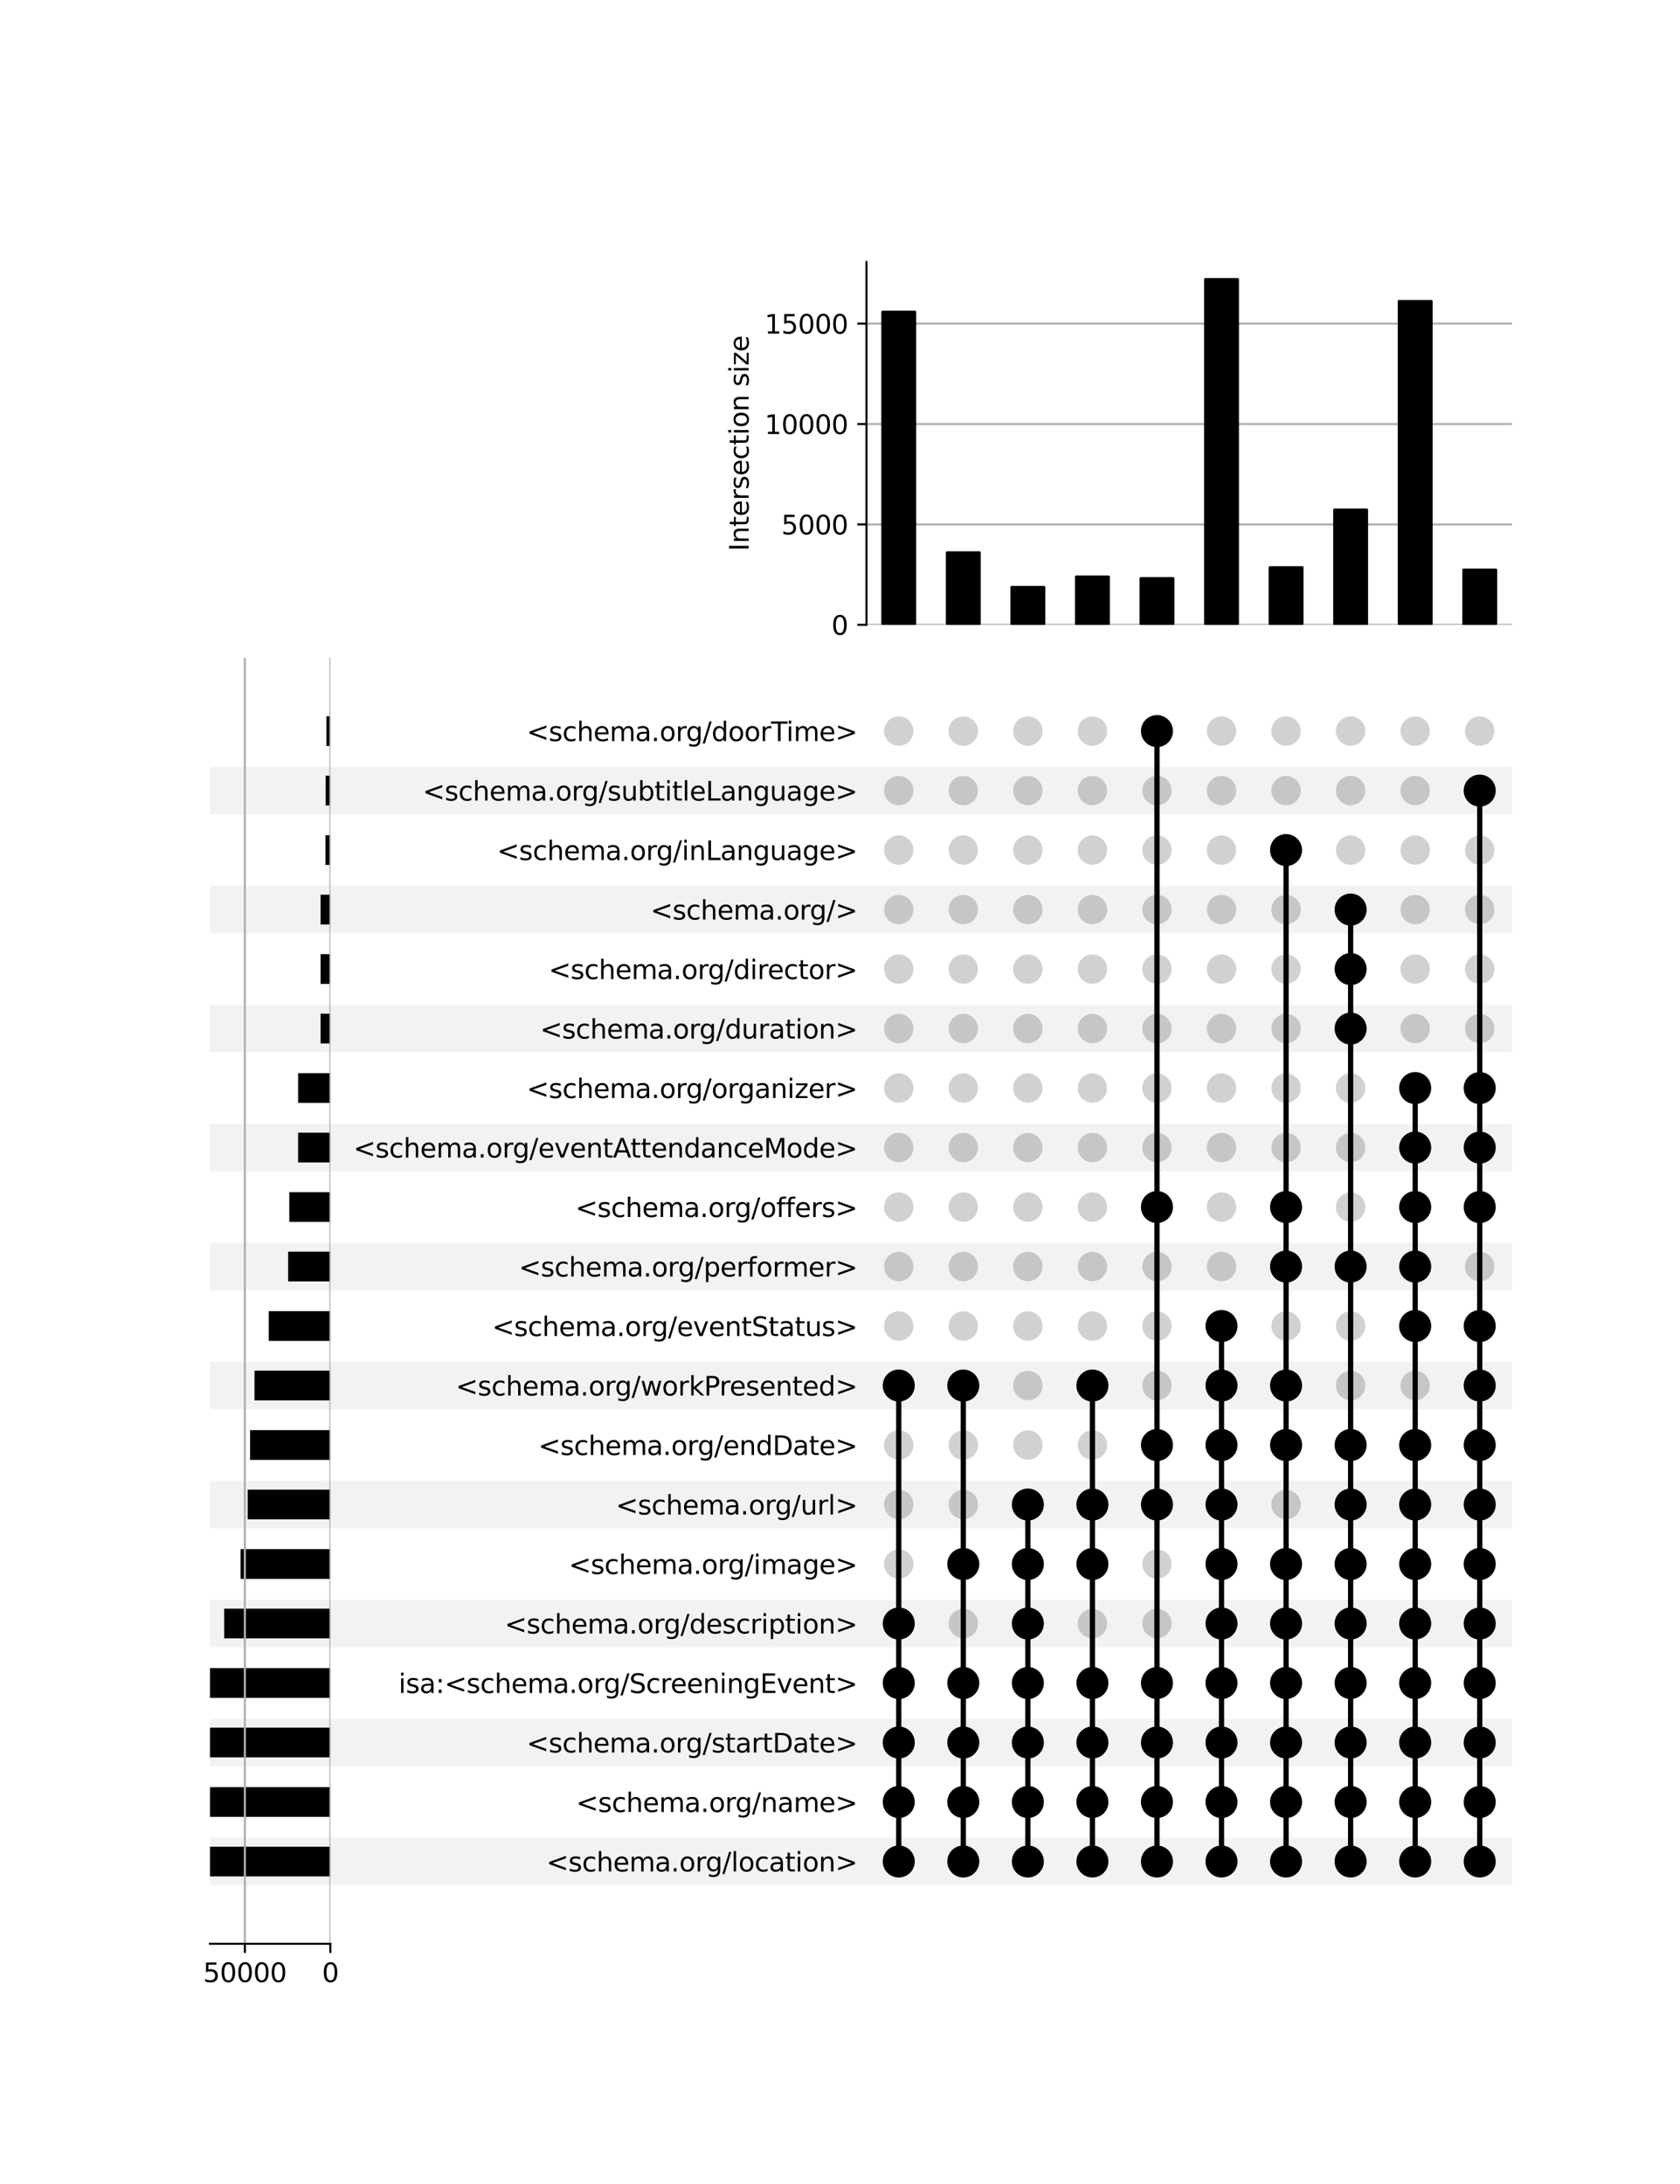<?xml version="1.0" encoding="utf-8" standalone="no"?>
<!DOCTYPE svg PUBLIC "-//W3C//DTD SVG 1.1//EN"
  "http://www.w3.org/Graphics/SVG/1.1/DTD/svg11.dtd">
<svg xmlns:xlink="http://www.w3.org/1999/xlink" width="640pt" height="832pt" viewBox="0 0 640 832" xmlns="http://www.w3.org/2000/svg" version="1.1">
 <defs>
  <style type="text/css">*{stroke-linejoin: round; stroke-linecap: butt}</style>
 </defs>
 <g id="figure_1">
  <g id="patch_1">
   <path d="M 0 832 
L 640 832 
L 640 0 
L 0 0 
z
" style="fill: #ffffff"/>
  </g>
  <g id="axes_1">
   <g id="patch_2">
    <path d="M 80 718.212 
L 576 718.212 
L 576 700.08 
L 80 700.08 
z
" clip-path="url(#p7b3f7a1b3a)" style="fill-opacity: 0.051"/>
   </g>
   <g id="patch_3">
    <path d="M 80 672.882 
L 576 672.882 
L 576 654.75 
L 80 654.75 
z
" clip-path="url(#p7b3f7a1b3a)" style="fill-opacity: 0.051"/>
   </g>
   <g id="patch_4">
    <path d="M 80 627.552 
L 576 627.552 
L 576 609.42 
L 80 609.42 
z
" clip-path="url(#p7b3f7a1b3a)" style="fill-opacity: 0.051"/>
   </g>
   <g id="patch_5">
    <path d="M 80 582.223 
L 576 582.223 
L 576 564.091 
L 80 564.091 
z
" clip-path="url(#p7b3f7a1b3a)" style="fill-opacity: 0.051"/>
   </g>
   <g id="patch_6">
    <path d="M 80 536.893 
L 576 536.893 
L 576 518.761 
L 80 518.761 
z
" clip-path="url(#p7b3f7a1b3a)" style="fill-opacity: 0.051"/>
   </g>
   <g id="patch_7">
    <path d="M 80 491.563 
L 576 491.563 
L 576 473.431 
L 80 473.431 
z
" clip-path="url(#p7b3f7a1b3a)" style="fill-opacity: 0.051"/>
   </g>
   <g id="patch_8">
    <path d="M 80 446.233 
L 576 446.233 
L 576 428.101 
L 80 428.101 
z
" clip-path="url(#p7b3f7a1b3a)" style="fill-opacity: 0.051"/>
   </g>
   <g id="patch_9">
    <path d="M 80 400.904 
L 576 400.904 
L 576 382.772 
L 80 382.772 
z
" clip-path="url(#p7b3f7a1b3a)" style="fill-opacity: 0.051"/>
   </g>
   <g id="patch_10">
    <path d="M 80 355.574 
L 576 355.574 
L 576 337.442 
L 80 337.442 
z
" clip-path="url(#p7b3f7a1b3a)" style="fill-opacity: 0.051"/>
   </g>
   <g id="patch_11">
    <path d="M 80 310.244 
L 576 310.244 
L 576 292.112 
L 80 292.112 
z
" clip-path="url(#p7b3f7a1b3a)" style="fill-opacity: 0.051"/>
   </g>
   <g id="matplotlib.axis_1"/>
   <g id="matplotlib.axis_2">
    <g id="ytick_1"/>
    <g id="ytick_2"/>
    <g id="ytick_3"/>
    <g id="ytick_4"/>
    <g id="ytick_5"/>
    <g id="ytick_6"/>
    <g id="ytick_7"/>
    <g id="ytick_8"/>
    <g id="ytick_9"/>
    <g id="ytick_10"/>
    <g id="ytick_11"/>
    <g id="ytick_12"/>
    <g id="ytick_13"/>
    <g id="ytick_14"/>
    <g id="ytick_15"/>
    <g id="ytick_16"/>
    <g id="ytick_17"/>
    <g id="ytick_18"/>
    <g id="ytick_19"/>
    <g id="ytick_20"/>
   </g>
  </g>
  <g id="axes_2">
   <g id="matplotlib.axis_3">
    <g id="ytick_21">
     <g id="line2d_1"/>
     <g id="text_1">
      <!-- &lt;schema.org/location&gt; -->
      <g transform="translate(208.129 712.945) scale(0.1 -0.1)">
       <defs>
        <path id="DejaVuSans-3c" d="M 4684 3150 
L 1459 2003 
L 4684 863 
L 4684 294 
L 678 1747 
L 678 2266 
L 4684 3719 
L 4684 3150 
z
" transform="scale(0.016)"/>
        <path id="DejaVuSans-73" d="M 2834 3397 
L 2834 2853 
Q 2591 2978 2328 3040 
Q 2066 3103 1784 3103 
Q 1356 3103 1142 2972 
Q 928 2841 928 2578 
Q 928 2378 1081 2264 
Q 1234 2150 1697 2047 
L 1894 2003 
Q 2506 1872 2764 1633 
Q 3022 1394 3022 966 
Q 3022 478 2636 193 
Q 2250 -91 1575 -91 
Q 1294 -91 989 -36 
Q 684 19 347 128 
L 347 722 
Q 666 556 975 473 
Q 1284 391 1588 391 
Q 1994 391 2212 530 
Q 2431 669 2431 922 
Q 2431 1156 2273 1281 
Q 2116 1406 1581 1522 
L 1381 1569 
Q 847 1681 609 1914 
Q 372 2147 372 2553 
Q 372 3047 722 3315 
Q 1072 3584 1716 3584 
Q 2034 3584 2315 3537 
Q 2597 3491 2834 3397 
z
" transform="scale(0.016)"/>
        <path id="DejaVuSans-63" d="M 3122 3366 
L 3122 2828 
Q 2878 2963 2633 3030 
Q 2388 3097 2138 3097 
Q 1578 3097 1268 2742 
Q 959 2388 959 1747 
Q 959 1106 1268 751 
Q 1578 397 2138 397 
Q 2388 397 2633 464 
Q 2878 531 3122 666 
L 3122 134 
Q 2881 22 2623 -34 
Q 2366 -91 2075 -91 
Q 1284 -91 818 406 
Q 353 903 353 1747 
Q 353 2603 823 3093 
Q 1294 3584 2113 3584 
Q 2378 3584 2631 3529 
Q 2884 3475 3122 3366 
z
" transform="scale(0.016)"/>
        <path id="DejaVuSans-68" d="M 3513 2113 
L 3513 0 
L 2938 0 
L 2938 2094 
Q 2938 2591 2744 2837 
Q 2550 3084 2163 3084 
Q 1697 3084 1428 2787 
Q 1159 2491 1159 1978 
L 1159 0 
L 581 0 
L 581 4863 
L 1159 4863 
L 1159 2956 
Q 1366 3272 1645 3428 
Q 1925 3584 2291 3584 
Q 2894 3584 3203 3211 
Q 3513 2838 3513 2113 
z
" transform="scale(0.016)"/>
        <path id="DejaVuSans-65" d="M 3597 1894 
L 3597 1613 
L 953 1613 
Q 991 1019 1311 708 
Q 1631 397 2203 397 
Q 2534 397 2845 478 
Q 3156 559 3463 722 
L 3463 178 
Q 3153 47 2828 -22 
Q 2503 -91 2169 -91 
Q 1331 -91 842 396 
Q 353 884 353 1716 
Q 353 2575 817 3079 
Q 1281 3584 2069 3584 
Q 2775 3584 3186 3129 
Q 3597 2675 3597 1894 
z
M 3022 2063 
Q 3016 2534 2758 2815 
Q 2500 3097 2075 3097 
Q 1594 3097 1305 2825 
Q 1016 2553 972 2059 
L 3022 2063 
z
" transform="scale(0.016)"/>
        <path id="DejaVuSans-6d" d="M 3328 2828 
Q 3544 3216 3844 3400 
Q 4144 3584 4550 3584 
Q 5097 3584 5394 3201 
Q 5691 2819 5691 2113 
L 5691 0 
L 5113 0 
L 5113 2094 
Q 5113 2597 4934 2840 
Q 4756 3084 4391 3084 
Q 3944 3084 3684 2787 
Q 3425 2491 3425 1978 
L 3425 0 
L 2847 0 
L 2847 2094 
Q 2847 2600 2669 2842 
Q 2491 3084 2119 3084 
Q 1678 3084 1418 2786 
Q 1159 2488 1159 1978 
L 1159 0 
L 581 0 
L 581 3500 
L 1159 3500 
L 1159 2956 
Q 1356 3278 1631 3431 
Q 1906 3584 2284 3584 
Q 2666 3584 2933 3390 
Q 3200 3197 3328 2828 
z
" transform="scale(0.016)"/>
        <path id="DejaVuSans-61" d="M 2194 1759 
Q 1497 1759 1228 1600 
Q 959 1441 959 1056 
Q 959 750 1161 570 
Q 1363 391 1709 391 
Q 2188 391 2477 730 
Q 2766 1069 2766 1631 
L 2766 1759 
L 2194 1759 
z
M 3341 1997 
L 3341 0 
L 2766 0 
L 2766 531 
Q 2569 213 2275 61 
Q 1981 -91 1556 -91 
Q 1019 -91 701 211 
Q 384 513 384 1019 
Q 384 1609 779 1909 
Q 1175 2209 1959 2209 
L 2766 2209 
L 2766 2266 
Q 2766 2663 2505 2880 
Q 2244 3097 1772 3097 
Q 1472 3097 1187 3025 
Q 903 2953 641 2809 
L 641 3341 
Q 956 3463 1253 3523 
Q 1550 3584 1831 3584 
Q 2591 3584 2966 3190 
Q 3341 2797 3341 1997 
z
" transform="scale(0.016)"/>
        <path id="DejaVuSans-2e" d="M 684 794 
L 1344 794 
L 1344 0 
L 684 0 
L 684 794 
z
" transform="scale(0.016)"/>
        <path id="DejaVuSans-6f" d="M 1959 3097 
Q 1497 3097 1228 2736 
Q 959 2375 959 1747 
Q 959 1119 1226 758 
Q 1494 397 1959 397 
Q 2419 397 2687 759 
Q 2956 1122 2956 1747 
Q 2956 2369 2687 2733 
Q 2419 3097 1959 3097 
z
M 1959 3584 
Q 2709 3584 3137 3096 
Q 3566 2609 3566 1747 
Q 3566 888 3137 398 
Q 2709 -91 1959 -91 
Q 1206 -91 779 398 
Q 353 888 353 1747 
Q 353 2609 779 3096 
Q 1206 3584 1959 3584 
z
" transform="scale(0.016)"/>
        <path id="DejaVuSans-72" d="M 2631 2963 
Q 2534 3019 2420 3045 
Q 2306 3072 2169 3072 
Q 1681 3072 1420 2755 
Q 1159 2438 1159 1844 
L 1159 0 
L 581 0 
L 581 3500 
L 1159 3500 
L 1159 2956 
Q 1341 3275 1631 3429 
Q 1922 3584 2338 3584 
Q 2397 3584 2469 3576 
Q 2541 3569 2628 3553 
L 2631 2963 
z
" transform="scale(0.016)"/>
        <path id="DejaVuSans-67" d="M 2906 1791 
Q 2906 2416 2648 2759 
Q 2391 3103 1925 3103 
Q 1463 3103 1205 2759 
Q 947 2416 947 1791 
Q 947 1169 1205 825 
Q 1463 481 1925 481 
Q 2391 481 2648 825 
Q 2906 1169 2906 1791 
z
M 3481 434 
Q 3481 -459 3084 -895 
Q 2688 -1331 1869 -1331 
Q 1566 -1331 1297 -1286 
Q 1028 -1241 775 -1147 
L 775 -588 
Q 1028 -725 1275 -790 
Q 1522 -856 1778 -856 
Q 2344 -856 2625 -561 
Q 2906 -266 2906 331 
L 2906 616 
Q 2728 306 2450 153 
Q 2172 0 1784 0 
Q 1141 0 747 490 
Q 353 981 353 1791 
Q 353 2603 747 3093 
Q 1141 3584 1784 3584 
Q 2172 3584 2450 3431 
Q 2728 3278 2906 2969 
L 2906 3500 
L 3481 3500 
L 3481 434 
z
" transform="scale(0.016)"/>
        <path id="DejaVuSans-2f" d="M 1625 4666 
L 2156 4666 
L 531 -594 
L 0 -594 
L 1625 4666 
z
" transform="scale(0.016)"/>
        <path id="DejaVuSans-6c" d="M 603 4863 
L 1178 4863 
L 1178 0 
L 603 0 
L 603 4863 
z
" transform="scale(0.016)"/>
        <path id="DejaVuSans-74" d="M 1172 4494 
L 1172 3500 
L 2356 3500 
L 2356 3053 
L 1172 3053 
L 1172 1153 
Q 1172 725 1289 603 
Q 1406 481 1766 481 
L 2356 481 
L 2356 0 
L 1766 0 
Q 1100 0 847 248 
Q 594 497 594 1153 
L 594 3053 
L 172 3053 
L 172 3500 
L 594 3500 
L 594 4494 
L 1172 4494 
z
" transform="scale(0.016)"/>
        <path id="DejaVuSans-69" d="M 603 3500 
L 1178 3500 
L 1178 0 
L 603 0 
L 603 3500 
z
M 603 4863 
L 1178 4863 
L 1178 4134 
L 603 4134 
L 603 4863 
z
" transform="scale(0.016)"/>
        <path id="DejaVuSans-6e" d="M 3513 2113 
L 3513 0 
L 2938 0 
L 2938 2094 
Q 2938 2591 2744 2837 
Q 2550 3084 2163 3084 
Q 1697 3084 1428 2787 
Q 1159 2491 1159 1978 
L 1159 0 
L 581 0 
L 581 3500 
L 1159 3500 
L 1159 2956 
Q 1366 3272 1645 3428 
Q 1925 3584 2291 3584 
Q 2894 3584 3203 3211 
Q 3513 2838 3513 2113 
z
" transform="scale(0.016)"/>
        <path id="DejaVuSans-3e" d="M 678 3150 
L 678 3719 
L 4684 2266 
L 4684 1747 
L 678 294 
L 678 863 
L 3897 2003 
L 678 3150 
z
" transform="scale(0.016)"/>
       </defs>
       <use xlink:href="#DejaVuSans-3c"/>
       <use xlink:href="#DejaVuSans-73" x="83.789"/>
       <use xlink:href="#DejaVuSans-63" x="135.889"/>
       <use xlink:href="#DejaVuSans-68" x="190.869"/>
       <use xlink:href="#DejaVuSans-65" x="254.248"/>
       <use xlink:href="#DejaVuSans-6d" x="315.771"/>
       <use xlink:href="#DejaVuSans-61" x="413.184"/>
       <use xlink:href="#DejaVuSans-2e" x="474.463"/>
       <use xlink:href="#DejaVuSans-6f" x="506.25"/>
       <use xlink:href="#DejaVuSans-72" x="567.432"/>
       <use xlink:href="#DejaVuSans-67" x="606.795"/>
       <use xlink:href="#DejaVuSans-2f" x="670.271"/>
       <use xlink:href="#DejaVuSans-6c" x="703.963"/>
       <use xlink:href="#DejaVuSans-6f" x="731.746"/>
       <use xlink:href="#DejaVuSans-63" x="792.928"/>
       <use xlink:href="#DejaVuSans-61" x="847.908"/>
       <use xlink:href="#DejaVuSans-74" x="909.188"/>
       <use xlink:href="#DejaVuSans-69" x="948.396"/>
       <use xlink:href="#DejaVuSans-6f" x="976.18"/>
       <use xlink:href="#DejaVuSans-6e" x="1037.361"/>
       <use xlink:href="#DejaVuSans-3e" x="1100.74"/>
      </g>
     </g>
    </g>
    <g id="ytick_22">
     <g id="line2d_2"/>
     <g id="text_2">
      <!-- &lt;schema.org/name&gt; -->
      <g transform="translate(219.448 690.28) scale(0.1 -0.1)">
       <use xlink:href="#DejaVuSans-3c"/>
       <use xlink:href="#DejaVuSans-73" x="83.789"/>
       <use xlink:href="#DejaVuSans-63" x="135.889"/>
       <use xlink:href="#DejaVuSans-68" x="190.869"/>
       <use xlink:href="#DejaVuSans-65" x="254.248"/>
       <use xlink:href="#DejaVuSans-6d" x="315.771"/>
       <use xlink:href="#DejaVuSans-61" x="413.184"/>
       <use xlink:href="#DejaVuSans-2e" x="474.463"/>
       <use xlink:href="#DejaVuSans-6f" x="506.25"/>
       <use xlink:href="#DejaVuSans-72" x="567.432"/>
       <use xlink:href="#DejaVuSans-67" x="606.795"/>
       <use xlink:href="#DejaVuSans-2f" x="670.271"/>
       <use xlink:href="#DejaVuSans-6e" x="703.963"/>
       <use xlink:href="#DejaVuSans-61" x="767.342"/>
       <use xlink:href="#DejaVuSans-6d" x="828.621"/>
       <use xlink:href="#DejaVuSans-65" x="926.033"/>
       <use xlink:href="#DejaVuSans-3e" x="987.557"/>
      </g>
     </g>
    </g>
    <g id="ytick_23">
     <g id="line2d_3"/>
     <g id="text_3">
      <!-- &lt;schema.org/startDate&gt; -->
      <g transform="translate(200.617 667.615) scale(0.1 -0.1)">
       <defs>
        <path id="DejaVuSans-44" d="M 1259 4147 
L 1259 519 
L 2022 519 
Q 2988 519 3436 956 
Q 3884 1394 3884 2338 
Q 3884 3275 3436 3711 
Q 2988 4147 2022 4147 
L 1259 4147 
z
M 628 4666 
L 1925 4666 
Q 3281 4666 3915 4102 
Q 4550 3538 4550 2338 
Q 4550 1131 3912 565 
Q 3275 0 1925 0 
L 628 0 
L 628 4666 
z
" transform="scale(0.016)"/>
       </defs>
       <use xlink:href="#DejaVuSans-3c"/>
       <use xlink:href="#DejaVuSans-73" x="83.789"/>
       <use xlink:href="#DejaVuSans-63" x="135.889"/>
       <use xlink:href="#DejaVuSans-68" x="190.869"/>
       <use xlink:href="#DejaVuSans-65" x="254.248"/>
       <use xlink:href="#DejaVuSans-6d" x="315.771"/>
       <use xlink:href="#DejaVuSans-61" x="413.184"/>
       <use xlink:href="#DejaVuSans-2e" x="474.463"/>
       <use xlink:href="#DejaVuSans-6f" x="506.25"/>
       <use xlink:href="#DejaVuSans-72" x="567.432"/>
       <use xlink:href="#DejaVuSans-67" x="606.795"/>
       <use xlink:href="#DejaVuSans-2f" x="670.271"/>
       <use xlink:href="#DejaVuSans-73" x="703.963"/>
       <use xlink:href="#DejaVuSans-74" x="756.062"/>
       <use xlink:href="#DejaVuSans-61" x="795.271"/>
       <use xlink:href="#DejaVuSans-72" x="856.551"/>
       <use xlink:href="#DejaVuSans-74" x="897.664"/>
       <use xlink:href="#DejaVuSans-44" x="936.873"/>
       <use xlink:href="#DejaVuSans-61" x="1013.875"/>
       <use xlink:href="#DejaVuSans-74" x="1075.154"/>
       <use xlink:href="#DejaVuSans-65" x="1114.363"/>
       <use xlink:href="#DejaVuSans-3e" x="1175.887"/>
      </g>
     </g>
    </g>
    <g id="ytick_24">
     <g id="line2d_4"/>
     <g id="text_4">
      <!-- isa:&lt;schema.org/ScreeningEvent&gt; -->
      <g transform="translate(151.834 644.95) scale(0.1 -0.1)">
       <defs>
        <path id="DejaVuSans-3a" d="M 750 794 
L 1409 794 
L 1409 0 
L 750 0 
L 750 794 
z
M 750 3309 
L 1409 3309 
L 1409 2516 
L 750 2516 
L 750 3309 
z
" transform="scale(0.016)"/>
        <path id="DejaVuSans-53" d="M 3425 4513 
L 3425 3897 
Q 3066 4069 2747 4153 
Q 2428 4238 2131 4238 
Q 1616 4238 1336 4038 
Q 1056 3838 1056 3469 
Q 1056 3159 1242 3001 
Q 1428 2844 1947 2747 
L 2328 2669 
Q 3034 2534 3370 2195 
Q 3706 1856 3706 1288 
Q 3706 609 3251 259 
Q 2797 -91 1919 -91 
Q 1588 -91 1214 -16 
Q 841 59 441 206 
L 441 856 
Q 825 641 1194 531 
Q 1563 422 1919 422 
Q 2459 422 2753 634 
Q 3047 847 3047 1241 
Q 3047 1584 2836 1778 
Q 2625 1972 2144 2069 
L 1759 2144 
Q 1053 2284 737 2584 
Q 422 2884 422 3419 
Q 422 4038 858 4394 
Q 1294 4750 2059 4750 
Q 2388 4750 2728 4690 
Q 3069 4631 3425 4513 
z
" transform="scale(0.016)"/>
        <path id="DejaVuSans-45" d="M 628 4666 
L 3578 4666 
L 3578 4134 
L 1259 4134 
L 1259 2753 
L 3481 2753 
L 3481 2222 
L 1259 2222 
L 1259 531 
L 3634 531 
L 3634 0 
L 628 0 
L 628 4666 
z
" transform="scale(0.016)"/>
        <path id="DejaVuSans-76" d="M 191 3500 
L 800 3500 
L 1894 563 
L 2988 3500 
L 3597 3500 
L 2284 0 
L 1503 0 
L 191 3500 
z
" transform="scale(0.016)"/>
       </defs>
       <use xlink:href="#DejaVuSans-69"/>
       <use xlink:href="#DejaVuSans-73" x="27.783"/>
       <use xlink:href="#DejaVuSans-61" x="79.883"/>
       <use xlink:href="#DejaVuSans-3a" x="141.162"/>
       <use xlink:href="#DejaVuSans-3c" x="174.854"/>
       <use xlink:href="#DejaVuSans-73" x="258.643"/>
       <use xlink:href="#DejaVuSans-63" x="310.742"/>
       <use xlink:href="#DejaVuSans-68" x="365.723"/>
       <use xlink:href="#DejaVuSans-65" x="429.102"/>
       <use xlink:href="#DejaVuSans-6d" x="490.625"/>
       <use xlink:href="#DejaVuSans-61" x="588.037"/>
       <use xlink:href="#DejaVuSans-2e" x="649.316"/>
       <use xlink:href="#DejaVuSans-6f" x="681.104"/>
       <use xlink:href="#DejaVuSans-72" x="742.285"/>
       <use xlink:href="#DejaVuSans-67" x="781.648"/>
       <use xlink:href="#DejaVuSans-2f" x="845.125"/>
       <use xlink:href="#DejaVuSans-53" x="878.816"/>
       <use xlink:href="#DejaVuSans-63" x="942.293"/>
       <use xlink:href="#DejaVuSans-72" x="997.273"/>
       <use xlink:href="#DejaVuSans-65" x="1036.137"/>
       <use xlink:href="#DejaVuSans-65" x="1097.66"/>
       <use xlink:href="#DejaVuSans-6e" x="1159.184"/>
       <use xlink:href="#DejaVuSans-69" x="1222.562"/>
       <use xlink:href="#DejaVuSans-6e" x="1250.346"/>
       <use xlink:href="#DejaVuSans-67" x="1313.725"/>
       <use xlink:href="#DejaVuSans-45" x="1377.201"/>
       <use xlink:href="#DejaVuSans-76" x="1440.385"/>
       <use xlink:href="#DejaVuSans-65" x="1499.564"/>
       <use xlink:href="#DejaVuSans-6e" x="1561.088"/>
       <use xlink:href="#DejaVuSans-74" x="1624.467"/>
       <use xlink:href="#DejaVuSans-3e" x="1663.676"/>
      </g>
     </g>
    </g>
    <g id="ytick_25">
     <g id="line2d_5"/>
     <g id="text_5">
      <!-- &lt;schema.org/description&gt; -->
      <g transform="translate(192.206 622.286) scale(0.1 -0.1)">
       <defs>
        <path id="DejaVuSans-64" d="M 2906 2969 
L 2906 4863 
L 3481 4863 
L 3481 0 
L 2906 0 
L 2906 525 
Q 2725 213 2448 61 
Q 2172 -91 1784 -91 
Q 1150 -91 751 415 
Q 353 922 353 1747 
Q 353 2572 751 3078 
Q 1150 3584 1784 3584 
Q 2172 3584 2448 3432 
Q 2725 3281 2906 2969 
z
M 947 1747 
Q 947 1113 1208 752 
Q 1469 391 1925 391 
Q 2381 391 2643 752 
Q 2906 1113 2906 1747 
Q 2906 2381 2643 2742 
Q 2381 3103 1925 3103 
Q 1469 3103 1208 2742 
Q 947 2381 947 1747 
z
" transform="scale(0.016)"/>
        <path id="DejaVuSans-70" d="M 1159 525 
L 1159 -1331 
L 581 -1331 
L 581 3500 
L 1159 3500 
L 1159 2969 
Q 1341 3281 1617 3432 
Q 1894 3584 2278 3584 
Q 2916 3584 3314 3078 
Q 3713 2572 3713 1747 
Q 3713 922 3314 415 
Q 2916 -91 2278 -91 
Q 1894 -91 1617 61 
Q 1341 213 1159 525 
z
M 3116 1747 
Q 3116 2381 2855 2742 
Q 2594 3103 2138 3103 
Q 1681 3103 1420 2742 
Q 1159 2381 1159 1747 
Q 1159 1113 1420 752 
Q 1681 391 2138 391 
Q 2594 391 2855 752 
Q 3116 1113 3116 1747 
z
" transform="scale(0.016)"/>
       </defs>
       <use xlink:href="#DejaVuSans-3c"/>
       <use xlink:href="#DejaVuSans-73" x="83.789"/>
       <use xlink:href="#DejaVuSans-63" x="135.889"/>
       <use xlink:href="#DejaVuSans-68" x="190.869"/>
       <use xlink:href="#DejaVuSans-65" x="254.248"/>
       <use xlink:href="#DejaVuSans-6d" x="315.771"/>
       <use xlink:href="#DejaVuSans-61" x="413.184"/>
       <use xlink:href="#DejaVuSans-2e" x="474.463"/>
       <use xlink:href="#DejaVuSans-6f" x="506.25"/>
       <use xlink:href="#DejaVuSans-72" x="567.432"/>
       <use xlink:href="#DejaVuSans-67" x="606.795"/>
       <use xlink:href="#DejaVuSans-2f" x="670.271"/>
       <use xlink:href="#DejaVuSans-64" x="703.963"/>
       <use xlink:href="#DejaVuSans-65" x="767.439"/>
       <use xlink:href="#DejaVuSans-73" x="828.963"/>
       <use xlink:href="#DejaVuSans-63" x="881.062"/>
       <use xlink:href="#DejaVuSans-72" x="936.043"/>
       <use xlink:href="#DejaVuSans-69" x="977.156"/>
       <use xlink:href="#DejaVuSans-70" x="1004.939"/>
       <use xlink:href="#DejaVuSans-74" x="1068.416"/>
       <use xlink:href="#DejaVuSans-69" x="1107.625"/>
       <use xlink:href="#DejaVuSans-6f" x="1135.408"/>
       <use xlink:href="#DejaVuSans-6e" x="1196.59"/>
       <use xlink:href="#DejaVuSans-3e" x="1259.969"/>
      </g>
     </g>
    </g>
    <g id="ytick_26">
     <g id="line2d_6"/>
     <g id="text_6">
      <!-- &lt;schema.org/image&gt; -->
      <g transform="translate(216.659 599.621) scale(0.1 -0.1)">
       <use xlink:href="#DejaVuSans-3c"/>
       <use xlink:href="#DejaVuSans-73" x="83.789"/>
       <use xlink:href="#DejaVuSans-63" x="135.889"/>
       <use xlink:href="#DejaVuSans-68" x="190.869"/>
       <use xlink:href="#DejaVuSans-65" x="254.248"/>
       <use xlink:href="#DejaVuSans-6d" x="315.771"/>
       <use xlink:href="#DejaVuSans-61" x="413.184"/>
       <use xlink:href="#DejaVuSans-2e" x="474.463"/>
       <use xlink:href="#DejaVuSans-6f" x="506.25"/>
       <use xlink:href="#DejaVuSans-72" x="567.432"/>
       <use xlink:href="#DejaVuSans-67" x="606.795"/>
       <use xlink:href="#DejaVuSans-2f" x="670.271"/>
       <use xlink:href="#DejaVuSans-69" x="703.963"/>
       <use xlink:href="#DejaVuSans-6d" x="731.746"/>
       <use xlink:href="#DejaVuSans-61" x="829.158"/>
       <use xlink:href="#DejaVuSans-67" x="890.438"/>
       <use xlink:href="#DejaVuSans-65" x="953.914"/>
       <use xlink:href="#DejaVuSans-3e" x="1015.438"/>
      </g>
     </g>
    </g>
    <g id="ytick_27">
     <g id="line2d_7"/>
     <g id="text_7">
      <!-- &lt;schema.org/url&gt; -->
      <g transform="translate(234.581 576.956) scale(0.1 -0.1)">
       <defs>
        <path id="DejaVuSans-75" d="M 544 1381 
L 544 3500 
L 1119 3500 
L 1119 1403 
Q 1119 906 1312 657 
Q 1506 409 1894 409 
Q 2359 409 2629 706 
Q 2900 1003 2900 1516 
L 2900 3500 
L 3475 3500 
L 3475 0 
L 2900 0 
L 2900 538 
Q 2691 219 2414 64 
Q 2138 -91 1772 -91 
Q 1169 -91 856 284 
Q 544 659 544 1381 
z
M 1991 3584 
L 1991 3584 
z
" transform="scale(0.016)"/>
       </defs>
       <use xlink:href="#DejaVuSans-3c"/>
       <use xlink:href="#DejaVuSans-73" x="83.789"/>
       <use xlink:href="#DejaVuSans-63" x="135.889"/>
       <use xlink:href="#DejaVuSans-68" x="190.869"/>
       <use xlink:href="#DejaVuSans-65" x="254.248"/>
       <use xlink:href="#DejaVuSans-6d" x="315.771"/>
       <use xlink:href="#DejaVuSans-61" x="413.184"/>
       <use xlink:href="#DejaVuSans-2e" x="474.463"/>
       <use xlink:href="#DejaVuSans-6f" x="506.25"/>
       <use xlink:href="#DejaVuSans-72" x="567.432"/>
       <use xlink:href="#DejaVuSans-67" x="606.795"/>
       <use xlink:href="#DejaVuSans-2f" x="670.271"/>
       <use xlink:href="#DejaVuSans-75" x="703.963"/>
       <use xlink:href="#DejaVuSans-72" x="767.342"/>
       <use xlink:href="#DejaVuSans-6c" x="808.455"/>
       <use xlink:href="#DejaVuSans-3e" x="836.238"/>
      </g>
     </g>
    </g>
    <g id="ytick_28">
     <g id="line2d_8"/>
     <g id="text_8">
      <!-- &lt;schema.org/endDate&gt; -->
      <g transform="translate(205.067 554.291) scale(0.1 -0.1)">
       <use xlink:href="#DejaVuSans-3c"/>
       <use xlink:href="#DejaVuSans-73" x="83.789"/>
       <use xlink:href="#DejaVuSans-63" x="135.889"/>
       <use xlink:href="#DejaVuSans-68" x="190.869"/>
       <use xlink:href="#DejaVuSans-65" x="254.248"/>
       <use xlink:href="#DejaVuSans-6d" x="315.771"/>
       <use xlink:href="#DejaVuSans-61" x="413.184"/>
       <use xlink:href="#DejaVuSans-2e" x="474.463"/>
       <use xlink:href="#DejaVuSans-6f" x="506.25"/>
       <use xlink:href="#DejaVuSans-72" x="567.432"/>
       <use xlink:href="#DejaVuSans-67" x="606.795"/>
       <use xlink:href="#DejaVuSans-2f" x="670.271"/>
       <use xlink:href="#DejaVuSans-65" x="703.963"/>
       <use xlink:href="#DejaVuSans-6e" x="765.486"/>
       <use xlink:href="#DejaVuSans-64" x="828.865"/>
       <use xlink:href="#DejaVuSans-44" x="892.342"/>
       <use xlink:href="#DejaVuSans-61" x="969.344"/>
       <use xlink:href="#DejaVuSans-74" x="1030.623"/>
       <use xlink:href="#DejaVuSans-65" x="1069.832"/>
       <use xlink:href="#DejaVuSans-3e" x="1131.355"/>
      </g>
     </g>
    </g>
    <g id="ytick_29">
     <g id="line2d_9"/>
     <g id="text_9">
      <!-- &lt;schema.org/workPresented&gt; -->
      <g transform="translate(173.593 531.626) scale(0.1 -0.1)">
       <defs>
        <path id="DejaVuSans-77" d="M 269 3500 
L 844 3500 
L 1563 769 
L 2278 3500 
L 2956 3500 
L 3675 769 
L 4391 3500 
L 4966 3500 
L 4050 0 
L 3372 0 
L 2619 2869 
L 1863 0 
L 1184 0 
L 269 3500 
z
" transform="scale(0.016)"/>
        <path id="DejaVuSans-6b" d="M 581 4863 
L 1159 4863 
L 1159 1991 
L 2875 3500 
L 3609 3500 
L 1753 1863 
L 3688 0 
L 2938 0 
L 1159 1709 
L 1159 0 
L 581 0 
L 581 4863 
z
" transform="scale(0.016)"/>
        <path id="DejaVuSans-50" d="M 1259 4147 
L 1259 2394 
L 2053 2394 
Q 2494 2394 2734 2622 
Q 2975 2850 2975 3272 
Q 2975 3691 2734 3919 
Q 2494 4147 2053 4147 
L 1259 4147 
z
M 628 4666 
L 2053 4666 
Q 2838 4666 3239 4311 
Q 3641 3956 3641 3272 
Q 3641 2581 3239 2228 
Q 2838 1875 2053 1875 
L 1259 1875 
L 1259 0 
L 628 0 
L 628 4666 
z
" transform="scale(0.016)"/>
       </defs>
       <use xlink:href="#DejaVuSans-3c"/>
       <use xlink:href="#DejaVuSans-73" x="83.789"/>
       <use xlink:href="#DejaVuSans-63" x="135.889"/>
       <use xlink:href="#DejaVuSans-68" x="190.869"/>
       <use xlink:href="#DejaVuSans-65" x="254.248"/>
       <use xlink:href="#DejaVuSans-6d" x="315.771"/>
       <use xlink:href="#DejaVuSans-61" x="413.184"/>
       <use xlink:href="#DejaVuSans-2e" x="474.463"/>
       <use xlink:href="#DejaVuSans-6f" x="506.25"/>
       <use xlink:href="#DejaVuSans-72" x="567.432"/>
       <use xlink:href="#DejaVuSans-67" x="606.795"/>
       <use xlink:href="#DejaVuSans-2f" x="670.271"/>
       <use xlink:href="#DejaVuSans-77" x="703.963"/>
       <use xlink:href="#DejaVuSans-6f" x="785.75"/>
       <use xlink:href="#DejaVuSans-72" x="846.932"/>
       <use xlink:href="#DejaVuSans-6b" x="888.045"/>
       <use xlink:href="#DejaVuSans-50" x="945.955"/>
       <use xlink:href="#DejaVuSans-72" x="1004.508"/>
       <use xlink:href="#DejaVuSans-65" x="1043.371"/>
       <use xlink:href="#DejaVuSans-73" x="1104.895"/>
       <use xlink:href="#DejaVuSans-65" x="1156.994"/>
       <use xlink:href="#DejaVuSans-6e" x="1218.518"/>
       <use xlink:href="#DejaVuSans-74" x="1281.896"/>
       <use xlink:href="#DejaVuSans-65" x="1321.105"/>
       <use xlink:href="#DejaVuSans-64" x="1382.629"/>
       <use xlink:href="#DejaVuSans-3e" x="1446.105"/>
      </g>
     </g>
    </g>
    <g id="ytick_30">
     <g id="line2d_10"/>
     <g id="text_10">
      <!-- &lt;schema.org/eventStatus&gt; -->
      <g transform="translate(187.461 508.961) scale(0.1 -0.1)">
       <use xlink:href="#DejaVuSans-3c"/>
       <use xlink:href="#DejaVuSans-73" x="83.789"/>
       <use xlink:href="#DejaVuSans-63" x="135.889"/>
       <use xlink:href="#DejaVuSans-68" x="190.869"/>
       <use xlink:href="#DejaVuSans-65" x="254.248"/>
       <use xlink:href="#DejaVuSans-6d" x="315.771"/>
       <use xlink:href="#DejaVuSans-61" x="413.184"/>
       <use xlink:href="#DejaVuSans-2e" x="474.463"/>
       <use xlink:href="#DejaVuSans-6f" x="506.25"/>
       <use xlink:href="#DejaVuSans-72" x="567.432"/>
       <use xlink:href="#DejaVuSans-67" x="606.795"/>
       <use xlink:href="#DejaVuSans-2f" x="670.271"/>
       <use xlink:href="#DejaVuSans-65" x="703.963"/>
       <use xlink:href="#DejaVuSans-76" x="765.486"/>
       <use xlink:href="#DejaVuSans-65" x="824.666"/>
       <use xlink:href="#DejaVuSans-6e" x="886.189"/>
       <use xlink:href="#DejaVuSans-74" x="949.568"/>
       <use xlink:href="#DejaVuSans-53" x="988.777"/>
       <use xlink:href="#DejaVuSans-74" x="1052.254"/>
       <use xlink:href="#DejaVuSans-61" x="1091.463"/>
       <use xlink:href="#DejaVuSans-74" x="1152.742"/>
       <use xlink:href="#DejaVuSans-75" x="1191.951"/>
       <use xlink:href="#DejaVuSans-73" x="1255.33"/>
       <use xlink:href="#DejaVuSans-3e" x="1307.43"/>
      </g>
     </g>
    </g>
    <g id="ytick_31">
     <g id="line2d_11"/>
     <g id="text_11">
      <!-- &lt;schema.org/performer&gt; -->
      <g transform="translate(197.615 486.296) scale(0.1 -0.1)">
       <defs>
        <path id="DejaVuSans-66" d="M 2375 4863 
L 2375 4384 
L 1825 4384 
Q 1516 4384 1395 4259 
Q 1275 4134 1275 3809 
L 1275 3500 
L 2222 3500 
L 2222 3053 
L 1275 3053 
L 1275 0 
L 697 0 
L 697 3053 
L 147 3053 
L 147 3500 
L 697 3500 
L 697 3744 
Q 697 4328 969 4595 
Q 1241 4863 1831 4863 
L 2375 4863 
z
" transform="scale(0.016)"/>
       </defs>
       <use xlink:href="#DejaVuSans-3c"/>
       <use xlink:href="#DejaVuSans-73" x="83.789"/>
       <use xlink:href="#DejaVuSans-63" x="135.889"/>
       <use xlink:href="#DejaVuSans-68" x="190.869"/>
       <use xlink:href="#DejaVuSans-65" x="254.248"/>
       <use xlink:href="#DejaVuSans-6d" x="315.771"/>
       <use xlink:href="#DejaVuSans-61" x="413.184"/>
       <use xlink:href="#DejaVuSans-2e" x="474.463"/>
       <use xlink:href="#DejaVuSans-6f" x="506.25"/>
       <use xlink:href="#DejaVuSans-72" x="567.432"/>
       <use xlink:href="#DejaVuSans-67" x="606.795"/>
       <use xlink:href="#DejaVuSans-2f" x="670.271"/>
       <use xlink:href="#DejaVuSans-70" x="703.963"/>
       <use xlink:href="#DejaVuSans-65" x="767.439"/>
       <use xlink:href="#DejaVuSans-72" x="828.963"/>
       <use xlink:href="#DejaVuSans-66" x="870.076"/>
       <use xlink:href="#DejaVuSans-6f" x="905.281"/>
       <use xlink:href="#DejaVuSans-72" x="966.463"/>
       <use xlink:href="#DejaVuSans-6d" x="1005.826"/>
       <use xlink:href="#DejaVuSans-65" x="1103.238"/>
       <use xlink:href="#DejaVuSans-72" x="1164.762"/>
       <use xlink:href="#DejaVuSans-3e" x="1205.875"/>
      </g>
     </g>
    </g>
    <g id="ytick_32">
     <g id="line2d_12"/>
     <g id="text_12">
      <!-- &lt;schema.org/offers&gt; -->
      <g transform="translate(219.175 463.631) scale(0.1 -0.1)">
       <use xlink:href="#DejaVuSans-3c"/>
       <use xlink:href="#DejaVuSans-73" x="83.789"/>
       <use xlink:href="#DejaVuSans-63" x="135.889"/>
       <use xlink:href="#DejaVuSans-68" x="190.869"/>
       <use xlink:href="#DejaVuSans-65" x="254.248"/>
       <use xlink:href="#DejaVuSans-6d" x="315.771"/>
       <use xlink:href="#DejaVuSans-61" x="413.184"/>
       <use xlink:href="#DejaVuSans-2e" x="474.463"/>
       <use xlink:href="#DejaVuSans-6f" x="506.25"/>
       <use xlink:href="#DejaVuSans-72" x="567.432"/>
       <use xlink:href="#DejaVuSans-67" x="606.795"/>
       <use xlink:href="#DejaVuSans-2f" x="670.271"/>
       <use xlink:href="#DejaVuSans-6f" x="703.963"/>
       <use xlink:href="#DejaVuSans-66" x="765.145"/>
       <use xlink:href="#DejaVuSans-66" x="800.35"/>
       <use xlink:href="#DejaVuSans-65" x="835.555"/>
       <use xlink:href="#DejaVuSans-72" x="897.078"/>
       <use xlink:href="#DejaVuSans-73" x="938.191"/>
       <use xlink:href="#DejaVuSans-3e" x="990.291"/>
      </g>
     </g>
    </g>
    <g id="ytick_33">
     <g id="line2d_13"/>
     <g id="text_13">
      <!-- &lt;schema.org/eventAttendanceMode&gt; -->
      <g transform="translate(134.614 440.967) scale(0.1 -0.1)">
       <defs>
        <path id="DejaVuSans-41" d="M 2188 4044 
L 1331 1722 
L 3047 1722 
L 2188 4044 
z
M 1831 4666 
L 2547 4666 
L 4325 0 
L 3669 0 
L 3244 1197 
L 1141 1197 
L 716 0 
L 50 0 
L 1831 4666 
z
" transform="scale(0.016)"/>
        <path id="DejaVuSans-4d" d="M 628 4666 
L 1569 4666 
L 2759 1491 
L 3956 4666 
L 4897 4666 
L 4897 0 
L 4281 0 
L 4281 4097 
L 3078 897 
L 2444 897 
L 1241 4097 
L 1241 0 
L 628 0 
L 628 4666 
z
" transform="scale(0.016)"/>
       </defs>
       <use xlink:href="#DejaVuSans-3c"/>
       <use xlink:href="#DejaVuSans-73" x="83.789"/>
       <use xlink:href="#DejaVuSans-63" x="135.889"/>
       <use xlink:href="#DejaVuSans-68" x="190.869"/>
       <use xlink:href="#DejaVuSans-65" x="254.248"/>
       <use xlink:href="#DejaVuSans-6d" x="315.771"/>
       <use xlink:href="#DejaVuSans-61" x="413.184"/>
       <use xlink:href="#DejaVuSans-2e" x="474.463"/>
       <use xlink:href="#DejaVuSans-6f" x="506.25"/>
       <use xlink:href="#DejaVuSans-72" x="567.432"/>
       <use xlink:href="#DejaVuSans-67" x="606.795"/>
       <use xlink:href="#DejaVuSans-2f" x="670.271"/>
       <use xlink:href="#DejaVuSans-65" x="703.963"/>
       <use xlink:href="#DejaVuSans-76" x="765.486"/>
       <use xlink:href="#DejaVuSans-65" x="824.666"/>
       <use xlink:href="#DejaVuSans-6e" x="886.189"/>
       <use xlink:href="#DejaVuSans-74" x="949.568"/>
       <use xlink:href="#DejaVuSans-41" x="988.777"/>
       <use xlink:href="#DejaVuSans-74" x="1055.436"/>
       <use xlink:href="#DejaVuSans-74" x="1094.645"/>
       <use xlink:href="#DejaVuSans-65" x="1133.854"/>
       <use xlink:href="#DejaVuSans-6e" x="1195.377"/>
       <use xlink:href="#DejaVuSans-64" x="1258.756"/>
       <use xlink:href="#DejaVuSans-61" x="1322.232"/>
       <use xlink:href="#DejaVuSans-6e" x="1383.512"/>
       <use xlink:href="#DejaVuSans-63" x="1446.891"/>
       <use xlink:href="#DejaVuSans-65" x="1501.871"/>
       <use xlink:href="#DejaVuSans-4d" x="1563.395"/>
       <use xlink:href="#DejaVuSans-6f" x="1649.674"/>
       <use xlink:href="#DejaVuSans-64" x="1710.855"/>
       <use xlink:href="#DejaVuSans-65" x="1774.332"/>
       <use xlink:href="#DejaVuSans-3e" x="1835.855"/>
      </g>
     </g>
    </g>
    <g id="ytick_34">
     <g id="line2d_14"/>
     <g id="text_14">
      <!-- &lt;schema.org/organizer&gt; -->
      <g transform="translate(200.648 418.302) scale(0.1 -0.1)">
       <defs>
        <path id="DejaVuSans-7a" d="M 353 3500 
L 3084 3500 
L 3084 2975 
L 922 459 
L 3084 459 
L 3084 0 
L 275 0 
L 275 525 
L 2438 3041 
L 353 3041 
L 353 3500 
z
" transform="scale(0.016)"/>
       </defs>
       <use xlink:href="#DejaVuSans-3c"/>
       <use xlink:href="#DejaVuSans-73" x="83.789"/>
       <use xlink:href="#DejaVuSans-63" x="135.889"/>
       <use xlink:href="#DejaVuSans-68" x="190.869"/>
       <use xlink:href="#DejaVuSans-65" x="254.248"/>
       <use xlink:href="#DejaVuSans-6d" x="315.771"/>
       <use xlink:href="#DejaVuSans-61" x="413.184"/>
       <use xlink:href="#DejaVuSans-2e" x="474.463"/>
       <use xlink:href="#DejaVuSans-6f" x="506.25"/>
       <use xlink:href="#DejaVuSans-72" x="567.432"/>
       <use xlink:href="#DejaVuSans-67" x="606.795"/>
       <use xlink:href="#DejaVuSans-2f" x="670.271"/>
       <use xlink:href="#DejaVuSans-6f" x="703.963"/>
       <use xlink:href="#DejaVuSans-72" x="765.145"/>
       <use xlink:href="#DejaVuSans-67" x="804.508"/>
       <use xlink:href="#DejaVuSans-61" x="867.984"/>
       <use xlink:href="#DejaVuSans-6e" x="929.264"/>
       <use xlink:href="#DejaVuSans-69" x="992.643"/>
       <use xlink:href="#DejaVuSans-7a" x="1020.426"/>
       <use xlink:href="#DejaVuSans-65" x="1072.916"/>
       <use xlink:href="#DejaVuSans-72" x="1134.439"/>
       <use xlink:href="#DejaVuSans-3e" x="1175.553"/>
      </g>
     </g>
    </g>
    <g id="ytick_35">
     <g id="line2d_15"/>
     <g id="text_15">
      <!-- &lt;schema.org/duration&gt; -->
      <g transform="translate(205.728 395.637) scale(0.1 -0.1)">
       <use xlink:href="#DejaVuSans-3c"/>
       <use xlink:href="#DejaVuSans-73" x="83.789"/>
       <use xlink:href="#DejaVuSans-63" x="135.889"/>
       <use xlink:href="#DejaVuSans-68" x="190.869"/>
       <use xlink:href="#DejaVuSans-65" x="254.248"/>
       <use xlink:href="#DejaVuSans-6d" x="315.771"/>
       <use xlink:href="#DejaVuSans-61" x="413.184"/>
       <use xlink:href="#DejaVuSans-2e" x="474.463"/>
       <use xlink:href="#DejaVuSans-6f" x="506.25"/>
       <use xlink:href="#DejaVuSans-72" x="567.432"/>
       <use xlink:href="#DejaVuSans-67" x="606.795"/>
       <use xlink:href="#DejaVuSans-2f" x="670.271"/>
       <use xlink:href="#DejaVuSans-64" x="703.963"/>
       <use xlink:href="#DejaVuSans-75" x="767.439"/>
       <use xlink:href="#DejaVuSans-72" x="830.818"/>
       <use xlink:href="#DejaVuSans-61" x="871.932"/>
       <use xlink:href="#DejaVuSans-74" x="933.211"/>
       <use xlink:href="#DejaVuSans-69" x="972.42"/>
       <use xlink:href="#DejaVuSans-6f" x="1000.203"/>
       <use xlink:href="#DejaVuSans-6e" x="1061.385"/>
       <use xlink:href="#DejaVuSans-3e" x="1124.764"/>
      </g>
     </g>
    </g>
    <g id="ytick_36">
     <g id="line2d_16"/>
     <g id="text_16">
      <!-- &lt;schema.org/director&gt; -->
      <g transform="translate(208.993 372.972) scale(0.1 -0.1)">
       <use xlink:href="#DejaVuSans-3c"/>
       <use xlink:href="#DejaVuSans-73" x="83.789"/>
       <use xlink:href="#DejaVuSans-63" x="135.889"/>
       <use xlink:href="#DejaVuSans-68" x="190.869"/>
       <use xlink:href="#DejaVuSans-65" x="254.248"/>
       <use xlink:href="#DejaVuSans-6d" x="315.771"/>
       <use xlink:href="#DejaVuSans-61" x="413.184"/>
       <use xlink:href="#DejaVuSans-2e" x="474.463"/>
       <use xlink:href="#DejaVuSans-6f" x="506.25"/>
       <use xlink:href="#DejaVuSans-72" x="567.432"/>
       <use xlink:href="#DejaVuSans-67" x="606.795"/>
       <use xlink:href="#DejaVuSans-2f" x="670.271"/>
       <use xlink:href="#DejaVuSans-64" x="703.963"/>
       <use xlink:href="#DejaVuSans-69" x="767.439"/>
       <use xlink:href="#DejaVuSans-72" x="795.223"/>
       <use xlink:href="#DejaVuSans-65" x="834.086"/>
       <use xlink:href="#DejaVuSans-63" x="895.609"/>
       <use xlink:href="#DejaVuSans-74" x="950.59"/>
       <use xlink:href="#DejaVuSans-6f" x="989.799"/>
       <use xlink:href="#DejaVuSans-72" x="1050.98"/>
       <use xlink:href="#DejaVuSans-3e" x="1092.094"/>
      </g>
     </g>
    </g>
    <g id="ytick_37">
     <g id="line2d_17"/>
     <g id="text_17">
      <!-- &lt;schema.org/&gt; -->
      <g transform="translate(247.807 350.307) scale(0.1 -0.1)">
       <use xlink:href="#DejaVuSans-3c"/>
       <use xlink:href="#DejaVuSans-73" x="83.789"/>
       <use xlink:href="#DejaVuSans-63" x="135.889"/>
       <use xlink:href="#DejaVuSans-68" x="190.869"/>
       <use xlink:href="#DejaVuSans-65" x="254.248"/>
       <use xlink:href="#DejaVuSans-6d" x="315.771"/>
       <use xlink:href="#DejaVuSans-61" x="413.184"/>
       <use xlink:href="#DejaVuSans-2e" x="474.463"/>
       <use xlink:href="#DejaVuSans-6f" x="506.25"/>
       <use xlink:href="#DejaVuSans-72" x="567.432"/>
       <use xlink:href="#DejaVuSans-67" x="606.795"/>
       <use xlink:href="#DejaVuSans-2f" x="670.271"/>
       <use xlink:href="#DejaVuSans-3e" x="703.963"/>
      </g>
     </g>
    </g>
    <g id="ytick_38">
     <g id="line2d_18"/>
     <g id="text_18">
      <!-- &lt;schema.org/inLanguage&gt; -->
      <g transform="translate(189.339 327.642) scale(0.1 -0.1)">
       <defs>
        <path id="DejaVuSans-4c" d="M 628 4666 
L 1259 4666 
L 1259 531 
L 3531 531 
L 3531 0 
L 628 0 
L 628 4666 
z
" transform="scale(0.016)"/>
       </defs>
       <use xlink:href="#DejaVuSans-3c"/>
       <use xlink:href="#DejaVuSans-73" x="83.789"/>
       <use xlink:href="#DejaVuSans-63" x="135.889"/>
       <use xlink:href="#DejaVuSans-68" x="190.869"/>
       <use xlink:href="#DejaVuSans-65" x="254.248"/>
       <use xlink:href="#DejaVuSans-6d" x="315.771"/>
       <use xlink:href="#DejaVuSans-61" x="413.184"/>
       <use xlink:href="#DejaVuSans-2e" x="474.463"/>
       <use xlink:href="#DejaVuSans-6f" x="506.25"/>
       <use xlink:href="#DejaVuSans-72" x="567.432"/>
       <use xlink:href="#DejaVuSans-67" x="606.795"/>
       <use xlink:href="#DejaVuSans-2f" x="670.271"/>
       <use xlink:href="#DejaVuSans-69" x="703.963"/>
       <use xlink:href="#DejaVuSans-6e" x="731.746"/>
       <use xlink:href="#DejaVuSans-4c" x="795.125"/>
       <use xlink:href="#DejaVuSans-61" x="850.838"/>
       <use xlink:href="#DejaVuSans-6e" x="912.117"/>
       <use xlink:href="#DejaVuSans-67" x="975.496"/>
       <use xlink:href="#DejaVuSans-75" x="1038.973"/>
       <use xlink:href="#DejaVuSans-61" x="1102.352"/>
       <use xlink:href="#DejaVuSans-67" x="1163.631"/>
       <use xlink:href="#DejaVuSans-65" x="1227.107"/>
       <use xlink:href="#DejaVuSans-3e" x="1288.631"/>
      </g>
     </g>
    </g>
    <g id="ytick_39">
     <g id="line2d_19"/>
     <g id="text_19">
      <!-- &lt;schema.org/subtitleLanguage&gt; -->
      <g transform="translate(161.009 304.977) scale(0.1 -0.1)">
       <defs>
        <path id="DejaVuSans-62" d="M 3116 1747 
Q 3116 2381 2855 2742 
Q 2594 3103 2138 3103 
Q 1681 3103 1420 2742 
Q 1159 2381 1159 1747 
Q 1159 1113 1420 752 
Q 1681 391 2138 391 
Q 2594 391 2855 752 
Q 3116 1113 3116 1747 
z
M 1159 2969 
Q 1341 3281 1617 3432 
Q 1894 3584 2278 3584 
Q 2916 3584 3314 3078 
Q 3713 2572 3713 1747 
Q 3713 922 3314 415 
Q 2916 -91 2278 -91 
Q 1894 -91 1617 61 
Q 1341 213 1159 525 
L 1159 0 
L 581 0 
L 581 4863 
L 1159 4863 
L 1159 2969 
z
" transform="scale(0.016)"/>
       </defs>
       <use xlink:href="#DejaVuSans-3c"/>
       <use xlink:href="#DejaVuSans-73" x="83.789"/>
       <use xlink:href="#DejaVuSans-63" x="135.889"/>
       <use xlink:href="#DejaVuSans-68" x="190.869"/>
       <use xlink:href="#DejaVuSans-65" x="254.248"/>
       <use xlink:href="#DejaVuSans-6d" x="315.771"/>
       <use xlink:href="#DejaVuSans-61" x="413.184"/>
       <use xlink:href="#DejaVuSans-2e" x="474.463"/>
       <use xlink:href="#DejaVuSans-6f" x="506.25"/>
       <use xlink:href="#DejaVuSans-72" x="567.432"/>
       <use xlink:href="#DejaVuSans-67" x="606.795"/>
       <use xlink:href="#DejaVuSans-2f" x="670.271"/>
       <use xlink:href="#DejaVuSans-73" x="703.963"/>
       <use xlink:href="#DejaVuSans-75" x="756.062"/>
       <use xlink:href="#DejaVuSans-62" x="819.441"/>
       <use xlink:href="#DejaVuSans-74" x="882.918"/>
       <use xlink:href="#DejaVuSans-69" x="922.127"/>
       <use xlink:href="#DejaVuSans-74" x="949.91"/>
       <use xlink:href="#DejaVuSans-6c" x="989.119"/>
       <use xlink:href="#DejaVuSans-65" x="1016.902"/>
       <use xlink:href="#DejaVuSans-4c" x="1078.426"/>
       <use xlink:href="#DejaVuSans-61" x="1134.139"/>
       <use xlink:href="#DejaVuSans-6e" x="1195.418"/>
       <use xlink:href="#DejaVuSans-67" x="1258.797"/>
       <use xlink:href="#DejaVuSans-75" x="1322.273"/>
       <use xlink:href="#DejaVuSans-61" x="1385.652"/>
       <use xlink:href="#DejaVuSans-67" x="1446.932"/>
       <use xlink:href="#DejaVuSans-65" x="1510.408"/>
       <use xlink:href="#DejaVuSans-3e" x="1571.932"/>
      </g>
     </g>
    </g>
    <g id="ytick_40">
     <g id="line2d_20"/>
     <g id="text_20">
      <!-- &lt;schema.org/doorTime&gt; -->
      <g transform="translate(200.643 282.312) scale(0.1 -0.1)">
       <defs>
        <path id="DejaVuSans-54" d="M -19 4666 
L 3928 4666 
L 3928 4134 
L 2272 4134 
L 2272 0 
L 1638 0 
L 1638 4134 
L -19 4134 
L -19 4666 
z
" transform="scale(0.016)"/>
       </defs>
       <use xlink:href="#DejaVuSans-3c"/>
       <use xlink:href="#DejaVuSans-73" x="83.789"/>
       <use xlink:href="#DejaVuSans-63" x="135.889"/>
       <use xlink:href="#DejaVuSans-68" x="190.869"/>
       <use xlink:href="#DejaVuSans-65" x="254.248"/>
       <use xlink:href="#DejaVuSans-6d" x="315.771"/>
       <use xlink:href="#DejaVuSans-61" x="413.184"/>
       <use xlink:href="#DejaVuSans-2e" x="474.463"/>
       <use xlink:href="#DejaVuSans-6f" x="506.25"/>
       <use xlink:href="#DejaVuSans-72" x="567.432"/>
       <use xlink:href="#DejaVuSans-67" x="606.795"/>
       <use xlink:href="#DejaVuSans-2f" x="670.271"/>
       <use xlink:href="#DejaVuSans-64" x="703.963"/>
       <use xlink:href="#DejaVuSans-6f" x="767.439"/>
       <use xlink:href="#DejaVuSans-6f" x="828.621"/>
       <use xlink:href="#DejaVuSans-72" x="889.803"/>
       <use xlink:href="#DejaVuSans-54" x="930.916"/>
       <use xlink:href="#DejaVuSans-69" x="988.875"/>
       <use xlink:href="#DejaVuSans-6d" x="1016.658"/>
       <use xlink:href="#DejaVuSans-65" x="1114.07"/>
       <use xlink:href="#DejaVuSans-3e" x="1175.594"/>
      </g>
     </g>
    </g>
   </g>
   <g id="LineCollection_1">
    <path d="M 342.38 709.146 
L 342.38 527.827 
" clip-path="url(#pa4608b089c)" style="fill: none; stroke: #000000; stroke-width: 2"/>
    <path d="M 366.971 709.146 
L 366.971 527.827 
" clip-path="url(#pa4608b089c)" style="fill: none; stroke: #000000; stroke-width: 2"/>
    <path d="M 391.563 709.146 
L 391.563 573.157 
" clip-path="url(#pa4608b089c)" style="fill: none; stroke: #000000; stroke-width: 2"/>
    <path d="M 416.155 709.146 
L 416.155 527.827 
" clip-path="url(#pa4608b089c)" style="fill: none; stroke: #000000; stroke-width: 2"/>
    <path d="M 440.746 709.146 
L 440.746 278.513 
" clip-path="url(#pa4608b089c)" style="fill: none; stroke: #000000; stroke-width: 2"/>
    <path d="M 465.338 709.146 
L 465.338 505.162 
" clip-path="url(#pa4608b089c)" style="fill: none; stroke: #000000; stroke-width: 2"/>
    <path d="M 489.929 709.146 
L 489.929 323.843 
" clip-path="url(#pa4608b089c)" style="fill: none; stroke: #000000; stroke-width: 2"/>
    <path d="M 514.521 709.146 
L 514.521 346.508 
" clip-path="url(#pa4608b089c)" style="fill: none; stroke: #000000; stroke-width: 2"/>
    <path d="M 539.113 709.146 
L 539.113 414.502 
" clip-path="url(#pa4608b089c)" style="fill: none; stroke: #000000; stroke-width: 2"/>
    <path d="M 563.704 709.146 
L 563.704 301.178 
" clip-path="url(#pa4608b089c)" style="fill: none; stroke: #000000; stroke-width: 2"/>
   </g>
   <g id="PathCollection_1">
    <defs>
     <path id="C0_0_e2455b45b9" d="M 0 5.6 
C 1.485 5.6 2.91 5.01 3.96 3.96 
C 5.01 2.91 5.6 1.485 5.6 -0 
C 5.6 -1.485 5.01 -2.91 3.96 -3.96 
C 2.91 -5.01 1.485 -5.6 0 -5.6 
C -1.485 -5.6 -2.91 -5.01 -3.96 -3.96 
C -5.01 -2.91 -5.6 -1.485 -5.6 0 
C -5.6 1.485 -5.01 2.91 -3.96 3.96 
C -2.91 5.01 -1.485 5.6 0 5.6 
z
"/>
    </defs>
    <g clip-path="url(#pa4608b089c)">
     <use xlink:href="#C0_0_e2455b45b9" x="342.38" y="709.146" style="stroke: #000000"/>
    </g>
    <g clip-path="url(#pa4608b089c)">
     <use xlink:href="#C0_0_e2455b45b9" x="342.38" y="686.481" style="stroke: #000000"/>
    </g>
    <g clip-path="url(#pa4608b089c)">
     <use xlink:href="#C0_0_e2455b45b9" x="342.38" y="663.816" style="stroke: #000000"/>
    </g>
    <g clip-path="url(#pa4608b089c)">
     <use xlink:href="#C0_0_e2455b45b9" x="342.38" y="641.151" style="stroke: #000000"/>
    </g>
    <g clip-path="url(#pa4608b089c)">
     <use xlink:href="#C0_0_e2455b45b9" x="342.38" y="618.486" style="stroke: #000000"/>
    </g>
    <g clip-path="url(#pa4608b089c)">
     <use xlink:href="#C0_0_e2455b45b9" x="342.38" y="595.821" style="fill-opacity: 0.18"/>
    </g>
    <g clip-path="url(#pa4608b089c)">
     <use xlink:href="#C0_0_e2455b45b9" x="342.38" y="573.157" style="fill-opacity: 0.18"/>
    </g>
    <g clip-path="url(#pa4608b089c)">
     <use xlink:href="#C0_0_e2455b45b9" x="342.38" y="550.492" style="fill-opacity: 0.18"/>
    </g>
    <g clip-path="url(#pa4608b089c)">
     <use xlink:href="#C0_0_e2455b45b9" x="342.38" y="527.827" style="stroke: #000000"/>
    </g>
    <g clip-path="url(#pa4608b089c)">
     <use xlink:href="#C0_0_e2455b45b9" x="342.38" y="505.162" style="fill-opacity: 0.18"/>
    </g>
    <g clip-path="url(#pa4608b089c)">
     <use xlink:href="#C0_0_e2455b45b9" x="342.38" y="482.497" style="fill-opacity: 0.18"/>
    </g>
    <g clip-path="url(#pa4608b089c)">
     <use xlink:href="#C0_0_e2455b45b9" x="342.38" y="459.832" style="fill-opacity: 0.18"/>
    </g>
    <g clip-path="url(#pa4608b089c)">
     <use xlink:href="#C0_0_e2455b45b9" x="342.38" y="437.167" style="fill-opacity: 0.18"/>
    </g>
    <g clip-path="url(#pa4608b089c)">
     <use xlink:href="#C0_0_e2455b45b9" x="342.38" y="414.502" style="fill-opacity: 0.18"/>
    </g>
    <g clip-path="url(#pa4608b089c)">
     <use xlink:href="#C0_0_e2455b45b9" x="342.38" y="391.838" style="fill-opacity: 0.18"/>
    </g>
    <g clip-path="url(#pa4608b089c)">
     <use xlink:href="#C0_0_e2455b45b9" x="342.38" y="369.173" style="fill-opacity: 0.18"/>
    </g>
    <g clip-path="url(#pa4608b089c)">
     <use xlink:href="#C0_0_e2455b45b9" x="342.38" y="346.508" style="fill-opacity: 0.18"/>
    </g>
    <g clip-path="url(#pa4608b089c)">
     <use xlink:href="#C0_0_e2455b45b9" x="342.38" y="323.843" style="fill-opacity: 0.18"/>
    </g>
    <g clip-path="url(#pa4608b089c)">
     <use xlink:href="#C0_0_e2455b45b9" x="342.38" y="301.178" style="fill-opacity: 0.18"/>
    </g>
    <g clip-path="url(#pa4608b089c)">
     <use xlink:href="#C0_0_e2455b45b9" x="342.38" y="278.513" style="fill-opacity: 0.18"/>
    </g>
    <g clip-path="url(#pa4608b089c)">
     <use xlink:href="#C0_0_e2455b45b9" x="366.971" y="709.146" style="stroke: #000000"/>
    </g>
    <g clip-path="url(#pa4608b089c)">
     <use xlink:href="#C0_0_e2455b45b9" x="366.971" y="686.481" style="stroke: #000000"/>
    </g>
    <g clip-path="url(#pa4608b089c)">
     <use xlink:href="#C0_0_e2455b45b9" x="366.971" y="663.816" style="stroke: #000000"/>
    </g>
    <g clip-path="url(#pa4608b089c)">
     <use xlink:href="#C0_0_e2455b45b9" x="366.971" y="641.151" style="stroke: #000000"/>
    </g>
    <g clip-path="url(#pa4608b089c)">
     <use xlink:href="#C0_0_e2455b45b9" x="366.971" y="618.486" style="fill-opacity: 0.18"/>
    </g>
    <g clip-path="url(#pa4608b089c)">
     <use xlink:href="#C0_0_e2455b45b9" x="366.971" y="595.821" style="stroke: #000000"/>
    </g>
    <g clip-path="url(#pa4608b089c)">
     <use xlink:href="#C0_0_e2455b45b9" x="366.971" y="573.157" style="fill-opacity: 0.18"/>
    </g>
    <g clip-path="url(#pa4608b089c)">
     <use xlink:href="#C0_0_e2455b45b9" x="366.971" y="550.492" style="fill-opacity: 0.18"/>
    </g>
    <g clip-path="url(#pa4608b089c)">
     <use xlink:href="#C0_0_e2455b45b9" x="366.971" y="527.827" style="stroke: #000000"/>
    </g>
    <g clip-path="url(#pa4608b089c)">
     <use xlink:href="#C0_0_e2455b45b9" x="366.971" y="505.162" style="fill-opacity: 0.18"/>
    </g>
    <g clip-path="url(#pa4608b089c)">
     <use xlink:href="#C0_0_e2455b45b9" x="366.971" y="482.497" style="fill-opacity: 0.18"/>
    </g>
    <g clip-path="url(#pa4608b089c)">
     <use xlink:href="#C0_0_e2455b45b9" x="366.971" y="459.832" style="fill-opacity: 0.18"/>
    </g>
    <g clip-path="url(#pa4608b089c)">
     <use xlink:href="#C0_0_e2455b45b9" x="366.971" y="437.167" style="fill-opacity: 0.18"/>
    </g>
    <g clip-path="url(#pa4608b089c)">
     <use xlink:href="#C0_0_e2455b45b9" x="366.971" y="414.502" style="fill-opacity: 0.18"/>
    </g>
    <g clip-path="url(#pa4608b089c)">
     <use xlink:href="#C0_0_e2455b45b9" x="366.971" y="391.838" style="fill-opacity: 0.18"/>
    </g>
    <g clip-path="url(#pa4608b089c)">
     <use xlink:href="#C0_0_e2455b45b9" x="366.971" y="369.173" style="fill-opacity: 0.18"/>
    </g>
    <g clip-path="url(#pa4608b089c)">
     <use xlink:href="#C0_0_e2455b45b9" x="366.971" y="346.508" style="fill-opacity: 0.18"/>
    </g>
    <g clip-path="url(#pa4608b089c)">
     <use xlink:href="#C0_0_e2455b45b9" x="366.971" y="323.843" style="fill-opacity: 0.18"/>
    </g>
    <g clip-path="url(#pa4608b089c)">
     <use xlink:href="#C0_0_e2455b45b9" x="366.971" y="301.178" style="fill-opacity: 0.18"/>
    </g>
    <g clip-path="url(#pa4608b089c)">
     <use xlink:href="#C0_0_e2455b45b9" x="366.971" y="278.513" style="fill-opacity: 0.18"/>
    </g>
    <g clip-path="url(#pa4608b089c)">
     <use xlink:href="#C0_0_e2455b45b9" x="391.563" y="709.146" style="stroke: #000000"/>
    </g>
    <g clip-path="url(#pa4608b089c)">
     <use xlink:href="#C0_0_e2455b45b9" x="391.563" y="686.481" style="stroke: #000000"/>
    </g>
    <g clip-path="url(#pa4608b089c)">
     <use xlink:href="#C0_0_e2455b45b9" x="391.563" y="663.816" style="stroke: #000000"/>
    </g>
    <g clip-path="url(#pa4608b089c)">
     <use xlink:href="#C0_0_e2455b45b9" x="391.563" y="641.151" style="stroke: #000000"/>
    </g>
    <g clip-path="url(#pa4608b089c)">
     <use xlink:href="#C0_0_e2455b45b9" x="391.563" y="618.486" style="stroke: #000000"/>
    </g>
    <g clip-path="url(#pa4608b089c)">
     <use xlink:href="#C0_0_e2455b45b9" x="391.563" y="595.821" style="stroke: #000000"/>
    </g>
    <g clip-path="url(#pa4608b089c)">
     <use xlink:href="#C0_0_e2455b45b9" x="391.563" y="573.157" style="stroke: #000000"/>
    </g>
    <g clip-path="url(#pa4608b089c)">
     <use xlink:href="#C0_0_e2455b45b9" x="391.563" y="550.492" style="fill-opacity: 0.18"/>
    </g>
    <g clip-path="url(#pa4608b089c)">
     <use xlink:href="#C0_0_e2455b45b9" x="391.563" y="527.827" style="fill-opacity: 0.18"/>
    </g>
    <g clip-path="url(#pa4608b089c)">
     <use xlink:href="#C0_0_e2455b45b9" x="391.563" y="505.162" style="fill-opacity: 0.18"/>
    </g>
    <g clip-path="url(#pa4608b089c)">
     <use xlink:href="#C0_0_e2455b45b9" x="391.563" y="482.497" style="fill-opacity: 0.18"/>
    </g>
    <g clip-path="url(#pa4608b089c)">
     <use xlink:href="#C0_0_e2455b45b9" x="391.563" y="459.832" style="fill-opacity: 0.18"/>
    </g>
    <g clip-path="url(#pa4608b089c)">
     <use xlink:href="#C0_0_e2455b45b9" x="391.563" y="437.167" style="fill-opacity: 0.18"/>
    </g>
    <g clip-path="url(#pa4608b089c)">
     <use xlink:href="#C0_0_e2455b45b9" x="391.563" y="414.502" style="fill-opacity: 0.18"/>
    </g>
    <g clip-path="url(#pa4608b089c)">
     <use xlink:href="#C0_0_e2455b45b9" x="391.563" y="391.838" style="fill-opacity: 0.18"/>
    </g>
    <g clip-path="url(#pa4608b089c)">
     <use xlink:href="#C0_0_e2455b45b9" x="391.563" y="369.173" style="fill-opacity: 0.18"/>
    </g>
    <g clip-path="url(#pa4608b089c)">
     <use xlink:href="#C0_0_e2455b45b9" x="391.563" y="346.508" style="fill-opacity: 0.18"/>
    </g>
    <g clip-path="url(#pa4608b089c)">
     <use xlink:href="#C0_0_e2455b45b9" x="391.563" y="323.843" style="fill-opacity: 0.18"/>
    </g>
    <g clip-path="url(#pa4608b089c)">
     <use xlink:href="#C0_0_e2455b45b9" x="391.563" y="301.178" style="fill-opacity: 0.18"/>
    </g>
    <g clip-path="url(#pa4608b089c)">
     <use xlink:href="#C0_0_e2455b45b9" x="391.563" y="278.513" style="fill-opacity: 0.18"/>
    </g>
    <g clip-path="url(#pa4608b089c)">
     <use xlink:href="#C0_0_e2455b45b9" x="416.155" y="709.146" style="stroke: #000000"/>
    </g>
    <g clip-path="url(#pa4608b089c)">
     <use xlink:href="#C0_0_e2455b45b9" x="416.155" y="686.481" style="stroke: #000000"/>
    </g>
    <g clip-path="url(#pa4608b089c)">
     <use xlink:href="#C0_0_e2455b45b9" x="416.155" y="663.816" style="stroke: #000000"/>
    </g>
    <g clip-path="url(#pa4608b089c)">
     <use xlink:href="#C0_0_e2455b45b9" x="416.155" y="641.151" style="stroke: #000000"/>
    </g>
    <g clip-path="url(#pa4608b089c)">
     <use xlink:href="#C0_0_e2455b45b9" x="416.155" y="618.486" style="fill-opacity: 0.18"/>
    </g>
    <g clip-path="url(#pa4608b089c)">
     <use xlink:href="#C0_0_e2455b45b9" x="416.155" y="595.821" style="stroke: #000000"/>
    </g>
    <g clip-path="url(#pa4608b089c)">
     <use xlink:href="#C0_0_e2455b45b9" x="416.155" y="573.157" style="stroke: #000000"/>
    </g>
    <g clip-path="url(#pa4608b089c)">
     <use xlink:href="#C0_0_e2455b45b9" x="416.155" y="550.492" style="fill-opacity: 0.18"/>
    </g>
    <g clip-path="url(#pa4608b089c)">
     <use xlink:href="#C0_0_e2455b45b9" x="416.155" y="527.827" style="stroke: #000000"/>
    </g>
    <g clip-path="url(#pa4608b089c)">
     <use xlink:href="#C0_0_e2455b45b9" x="416.155" y="505.162" style="fill-opacity: 0.18"/>
    </g>
    <g clip-path="url(#pa4608b089c)">
     <use xlink:href="#C0_0_e2455b45b9" x="416.155" y="482.497" style="fill-opacity: 0.18"/>
    </g>
    <g clip-path="url(#pa4608b089c)">
     <use xlink:href="#C0_0_e2455b45b9" x="416.155" y="459.832" style="fill-opacity: 0.18"/>
    </g>
    <g clip-path="url(#pa4608b089c)">
     <use xlink:href="#C0_0_e2455b45b9" x="416.155" y="437.167" style="fill-opacity: 0.18"/>
    </g>
    <g clip-path="url(#pa4608b089c)">
     <use xlink:href="#C0_0_e2455b45b9" x="416.155" y="414.502" style="fill-opacity: 0.18"/>
    </g>
    <g clip-path="url(#pa4608b089c)">
     <use xlink:href="#C0_0_e2455b45b9" x="416.155" y="391.838" style="fill-opacity: 0.18"/>
    </g>
    <g clip-path="url(#pa4608b089c)">
     <use xlink:href="#C0_0_e2455b45b9" x="416.155" y="369.173" style="fill-opacity: 0.18"/>
    </g>
    <g clip-path="url(#pa4608b089c)">
     <use xlink:href="#C0_0_e2455b45b9" x="416.155" y="346.508" style="fill-opacity: 0.18"/>
    </g>
    <g clip-path="url(#pa4608b089c)">
     <use xlink:href="#C0_0_e2455b45b9" x="416.155" y="323.843" style="fill-opacity: 0.18"/>
    </g>
    <g clip-path="url(#pa4608b089c)">
     <use xlink:href="#C0_0_e2455b45b9" x="416.155" y="301.178" style="fill-opacity: 0.18"/>
    </g>
    <g clip-path="url(#pa4608b089c)">
     <use xlink:href="#C0_0_e2455b45b9" x="416.155" y="278.513" style="fill-opacity: 0.18"/>
    </g>
    <g clip-path="url(#pa4608b089c)">
     <use xlink:href="#C0_0_e2455b45b9" x="440.746" y="709.146" style="stroke: #000000"/>
    </g>
    <g clip-path="url(#pa4608b089c)">
     <use xlink:href="#C0_0_e2455b45b9" x="440.746" y="686.481" style="stroke: #000000"/>
    </g>
    <g clip-path="url(#pa4608b089c)">
     <use xlink:href="#C0_0_e2455b45b9" x="440.746" y="663.816" style="stroke: #000000"/>
    </g>
    <g clip-path="url(#pa4608b089c)">
     <use xlink:href="#C0_0_e2455b45b9" x="440.746" y="641.151" style="stroke: #000000"/>
    </g>
    <g clip-path="url(#pa4608b089c)">
     <use xlink:href="#C0_0_e2455b45b9" x="440.746" y="618.486" style="fill-opacity: 0.18"/>
    </g>
    <g clip-path="url(#pa4608b089c)">
     <use xlink:href="#C0_0_e2455b45b9" x="440.746" y="595.821" style="fill-opacity: 0.18"/>
    </g>
    <g clip-path="url(#pa4608b089c)">
     <use xlink:href="#C0_0_e2455b45b9" x="440.746" y="573.157" style="stroke: #000000"/>
    </g>
    <g clip-path="url(#pa4608b089c)">
     <use xlink:href="#C0_0_e2455b45b9" x="440.746" y="550.492" style="stroke: #000000"/>
    </g>
    <g clip-path="url(#pa4608b089c)">
     <use xlink:href="#C0_0_e2455b45b9" x="440.746" y="527.827" style="fill-opacity: 0.18"/>
    </g>
    <g clip-path="url(#pa4608b089c)">
     <use xlink:href="#C0_0_e2455b45b9" x="440.746" y="505.162" style="fill-opacity: 0.18"/>
    </g>
    <g clip-path="url(#pa4608b089c)">
     <use xlink:href="#C0_0_e2455b45b9" x="440.746" y="482.497" style="fill-opacity: 0.18"/>
    </g>
    <g clip-path="url(#pa4608b089c)">
     <use xlink:href="#C0_0_e2455b45b9" x="440.746" y="459.832" style="stroke: #000000"/>
    </g>
    <g clip-path="url(#pa4608b089c)">
     <use xlink:href="#C0_0_e2455b45b9" x="440.746" y="437.167" style="fill-opacity: 0.18"/>
    </g>
    <g clip-path="url(#pa4608b089c)">
     <use xlink:href="#C0_0_e2455b45b9" x="440.746" y="414.502" style="fill-opacity: 0.18"/>
    </g>
    <g clip-path="url(#pa4608b089c)">
     <use xlink:href="#C0_0_e2455b45b9" x="440.746" y="391.838" style="fill-opacity: 0.18"/>
    </g>
    <g clip-path="url(#pa4608b089c)">
     <use xlink:href="#C0_0_e2455b45b9" x="440.746" y="369.173" style="fill-opacity: 0.18"/>
    </g>
    <g clip-path="url(#pa4608b089c)">
     <use xlink:href="#C0_0_e2455b45b9" x="440.746" y="346.508" style="fill-opacity: 0.18"/>
    </g>
    <g clip-path="url(#pa4608b089c)">
     <use xlink:href="#C0_0_e2455b45b9" x="440.746" y="323.843" style="fill-opacity: 0.18"/>
    </g>
    <g clip-path="url(#pa4608b089c)">
     <use xlink:href="#C0_0_e2455b45b9" x="440.746" y="301.178" style="fill-opacity: 0.18"/>
    </g>
    <g clip-path="url(#pa4608b089c)">
     <use xlink:href="#C0_0_e2455b45b9" x="440.746" y="278.513" style="stroke: #000000"/>
    </g>
    <g clip-path="url(#pa4608b089c)">
     <use xlink:href="#C0_0_e2455b45b9" x="465.338" y="709.146" style="stroke: #000000"/>
    </g>
    <g clip-path="url(#pa4608b089c)">
     <use xlink:href="#C0_0_e2455b45b9" x="465.338" y="686.481" style="stroke: #000000"/>
    </g>
    <g clip-path="url(#pa4608b089c)">
     <use xlink:href="#C0_0_e2455b45b9" x="465.338" y="663.816" style="stroke: #000000"/>
    </g>
    <g clip-path="url(#pa4608b089c)">
     <use xlink:href="#C0_0_e2455b45b9" x="465.338" y="641.151" style="stroke: #000000"/>
    </g>
    <g clip-path="url(#pa4608b089c)">
     <use xlink:href="#C0_0_e2455b45b9" x="465.338" y="618.486" style="stroke: #000000"/>
    </g>
    <g clip-path="url(#pa4608b089c)">
     <use xlink:href="#C0_0_e2455b45b9" x="465.338" y="595.821" style="stroke: #000000"/>
    </g>
    <g clip-path="url(#pa4608b089c)">
     <use xlink:href="#C0_0_e2455b45b9" x="465.338" y="573.157" style="stroke: #000000"/>
    </g>
    <g clip-path="url(#pa4608b089c)">
     <use xlink:href="#C0_0_e2455b45b9" x="465.338" y="550.492" style="stroke: #000000"/>
    </g>
    <g clip-path="url(#pa4608b089c)">
     <use xlink:href="#C0_0_e2455b45b9" x="465.338" y="527.827" style="stroke: #000000"/>
    </g>
    <g clip-path="url(#pa4608b089c)">
     <use xlink:href="#C0_0_e2455b45b9" x="465.338" y="505.162" style="stroke: #000000"/>
    </g>
    <g clip-path="url(#pa4608b089c)">
     <use xlink:href="#C0_0_e2455b45b9" x="465.338" y="482.497" style="fill-opacity: 0.18"/>
    </g>
    <g clip-path="url(#pa4608b089c)">
     <use xlink:href="#C0_0_e2455b45b9" x="465.338" y="459.832" style="fill-opacity: 0.18"/>
    </g>
    <g clip-path="url(#pa4608b089c)">
     <use xlink:href="#C0_0_e2455b45b9" x="465.338" y="437.167" style="fill-opacity: 0.18"/>
    </g>
    <g clip-path="url(#pa4608b089c)">
     <use xlink:href="#C0_0_e2455b45b9" x="465.338" y="414.502" style="fill-opacity: 0.18"/>
    </g>
    <g clip-path="url(#pa4608b089c)">
     <use xlink:href="#C0_0_e2455b45b9" x="465.338" y="391.838" style="fill-opacity: 0.18"/>
    </g>
    <g clip-path="url(#pa4608b089c)">
     <use xlink:href="#C0_0_e2455b45b9" x="465.338" y="369.173" style="fill-opacity: 0.18"/>
    </g>
    <g clip-path="url(#pa4608b089c)">
     <use xlink:href="#C0_0_e2455b45b9" x="465.338" y="346.508" style="fill-opacity: 0.18"/>
    </g>
    <g clip-path="url(#pa4608b089c)">
     <use xlink:href="#C0_0_e2455b45b9" x="465.338" y="323.843" style="fill-opacity: 0.18"/>
    </g>
    <g clip-path="url(#pa4608b089c)">
     <use xlink:href="#C0_0_e2455b45b9" x="465.338" y="301.178" style="fill-opacity: 0.18"/>
    </g>
    <g clip-path="url(#pa4608b089c)">
     <use xlink:href="#C0_0_e2455b45b9" x="465.338" y="278.513" style="fill-opacity: 0.18"/>
    </g>
    <g clip-path="url(#pa4608b089c)">
     <use xlink:href="#C0_0_e2455b45b9" x="489.929" y="709.146" style="stroke: #000000"/>
    </g>
    <g clip-path="url(#pa4608b089c)">
     <use xlink:href="#C0_0_e2455b45b9" x="489.929" y="686.481" style="stroke: #000000"/>
    </g>
    <g clip-path="url(#pa4608b089c)">
     <use xlink:href="#C0_0_e2455b45b9" x="489.929" y="663.816" style="stroke: #000000"/>
    </g>
    <g clip-path="url(#pa4608b089c)">
     <use xlink:href="#C0_0_e2455b45b9" x="489.929" y="641.151" style="stroke: #000000"/>
    </g>
    <g clip-path="url(#pa4608b089c)">
     <use xlink:href="#C0_0_e2455b45b9" x="489.929" y="618.486" style="stroke: #000000"/>
    </g>
    <g clip-path="url(#pa4608b089c)">
     <use xlink:href="#C0_0_e2455b45b9" x="489.929" y="595.821" style="stroke: #000000"/>
    </g>
    <g clip-path="url(#pa4608b089c)">
     <use xlink:href="#C0_0_e2455b45b9" x="489.929" y="573.157" style="fill-opacity: 0.18"/>
    </g>
    <g clip-path="url(#pa4608b089c)">
     <use xlink:href="#C0_0_e2455b45b9" x="489.929" y="550.492" style="stroke: #000000"/>
    </g>
    <g clip-path="url(#pa4608b089c)">
     <use xlink:href="#C0_0_e2455b45b9" x="489.929" y="527.827" style="stroke: #000000"/>
    </g>
    <g clip-path="url(#pa4608b089c)">
     <use xlink:href="#C0_0_e2455b45b9" x="489.929" y="505.162" style="fill-opacity: 0.18"/>
    </g>
    <g clip-path="url(#pa4608b089c)">
     <use xlink:href="#C0_0_e2455b45b9" x="489.929" y="482.497" style="stroke: #000000"/>
    </g>
    <g clip-path="url(#pa4608b089c)">
     <use xlink:href="#C0_0_e2455b45b9" x="489.929" y="459.832" style="stroke: #000000"/>
    </g>
    <g clip-path="url(#pa4608b089c)">
     <use xlink:href="#C0_0_e2455b45b9" x="489.929" y="437.167" style="fill-opacity: 0.18"/>
    </g>
    <g clip-path="url(#pa4608b089c)">
     <use xlink:href="#C0_0_e2455b45b9" x="489.929" y="414.502" style="fill-opacity: 0.18"/>
    </g>
    <g clip-path="url(#pa4608b089c)">
     <use xlink:href="#C0_0_e2455b45b9" x="489.929" y="391.838" style="fill-opacity: 0.18"/>
    </g>
    <g clip-path="url(#pa4608b089c)">
     <use xlink:href="#C0_0_e2455b45b9" x="489.929" y="369.173" style="fill-opacity: 0.18"/>
    </g>
    <g clip-path="url(#pa4608b089c)">
     <use xlink:href="#C0_0_e2455b45b9" x="489.929" y="346.508" style="fill-opacity: 0.18"/>
    </g>
    <g clip-path="url(#pa4608b089c)">
     <use xlink:href="#C0_0_e2455b45b9" x="489.929" y="323.843" style="stroke: #000000"/>
    </g>
    <g clip-path="url(#pa4608b089c)">
     <use xlink:href="#C0_0_e2455b45b9" x="489.929" y="301.178" style="fill-opacity: 0.18"/>
    </g>
    <g clip-path="url(#pa4608b089c)">
     <use xlink:href="#C0_0_e2455b45b9" x="489.929" y="278.513" style="fill-opacity: 0.18"/>
    </g>
    <g clip-path="url(#pa4608b089c)">
     <use xlink:href="#C0_0_e2455b45b9" x="514.521" y="709.146" style="stroke: #000000"/>
    </g>
    <g clip-path="url(#pa4608b089c)">
     <use xlink:href="#C0_0_e2455b45b9" x="514.521" y="686.481" style="stroke: #000000"/>
    </g>
    <g clip-path="url(#pa4608b089c)">
     <use xlink:href="#C0_0_e2455b45b9" x="514.521" y="663.816" style="stroke: #000000"/>
    </g>
    <g clip-path="url(#pa4608b089c)">
     <use xlink:href="#C0_0_e2455b45b9" x="514.521" y="641.151" style="stroke: #000000"/>
    </g>
    <g clip-path="url(#pa4608b089c)">
     <use xlink:href="#C0_0_e2455b45b9" x="514.521" y="618.486" style="stroke: #000000"/>
    </g>
    <g clip-path="url(#pa4608b089c)">
     <use xlink:href="#C0_0_e2455b45b9" x="514.521" y="595.821" style="stroke: #000000"/>
    </g>
    <g clip-path="url(#pa4608b089c)">
     <use xlink:href="#C0_0_e2455b45b9" x="514.521" y="573.157" style="stroke: #000000"/>
    </g>
    <g clip-path="url(#pa4608b089c)">
     <use xlink:href="#C0_0_e2455b45b9" x="514.521" y="550.492" style="stroke: #000000"/>
    </g>
    <g clip-path="url(#pa4608b089c)">
     <use xlink:href="#C0_0_e2455b45b9" x="514.521" y="527.827" style="fill-opacity: 0.18"/>
    </g>
    <g clip-path="url(#pa4608b089c)">
     <use xlink:href="#C0_0_e2455b45b9" x="514.521" y="505.162" style="fill-opacity: 0.18"/>
    </g>
    <g clip-path="url(#pa4608b089c)">
     <use xlink:href="#C0_0_e2455b45b9" x="514.521" y="482.497" style="stroke: #000000"/>
    </g>
    <g clip-path="url(#pa4608b089c)">
     <use xlink:href="#C0_0_e2455b45b9" x="514.521" y="459.832" style="fill-opacity: 0.18"/>
    </g>
    <g clip-path="url(#pa4608b089c)">
     <use xlink:href="#C0_0_e2455b45b9" x="514.521" y="437.167" style="fill-opacity: 0.18"/>
    </g>
    <g clip-path="url(#pa4608b089c)">
     <use xlink:href="#C0_0_e2455b45b9" x="514.521" y="414.502" style="fill-opacity: 0.18"/>
    </g>
    <g clip-path="url(#pa4608b089c)">
     <use xlink:href="#C0_0_e2455b45b9" x="514.521" y="391.838" style="stroke: #000000"/>
    </g>
    <g clip-path="url(#pa4608b089c)">
     <use xlink:href="#C0_0_e2455b45b9" x="514.521" y="369.173" style="stroke: #000000"/>
    </g>
    <g clip-path="url(#pa4608b089c)">
     <use xlink:href="#C0_0_e2455b45b9" x="514.521" y="346.508" style="stroke: #000000"/>
    </g>
    <g clip-path="url(#pa4608b089c)">
     <use xlink:href="#C0_0_e2455b45b9" x="514.521" y="323.843" style="fill-opacity: 0.18"/>
    </g>
    <g clip-path="url(#pa4608b089c)">
     <use xlink:href="#C0_0_e2455b45b9" x="514.521" y="301.178" style="fill-opacity: 0.18"/>
    </g>
    <g clip-path="url(#pa4608b089c)">
     <use xlink:href="#C0_0_e2455b45b9" x="514.521" y="278.513" style="fill-opacity: 0.18"/>
    </g>
    <g clip-path="url(#pa4608b089c)">
     <use xlink:href="#C0_0_e2455b45b9" x="539.113" y="709.146" style="stroke: #000000"/>
    </g>
    <g clip-path="url(#pa4608b089c)">
     <use xlink:href="#C0_0_e2455b45b9" x="539.113" y="686.481" style="stroke: #000000"/>
    </g>
    <g clip-path="url(#pa4608b089c)">
     <use xlink:href="#C0_0_e2455b45b9" x="539.113" y="663.816" style="stroke: #000000"/>
    </g>
    <g clip-path="url(#pa4608b089c)">
     <use xlink:href="#C0_0_e2455b45b9" x="539.113" y="641.151" style="stroke: #000000"/>
    </g>
    <g clip-path="url(#pa4608b089c)">
     <use xlink:href="#C0_0_e2455b45b9" x="539.113" y="618.486" style="stroke: #000000"/>
    </g>
    <g clip-path="url(#pa4608b089c)">
     <use xlink:href="#C0_0_e2455b45b9" x="539.113" y="595.821" style="stroke: #000000"/>
    </g>
    <g clip-path="url(#pa4608b089c)">
     <use xlink:href="#C0_0_e2455b45b9" x="539.113" y="573.157" style="stroke: #000000"/>
    </g>
    <g clip-path="url(#pa4608b089c)">
     <use xlink:href="#C0_0_e2455b45b9" x="539.113" y="550.492" style="stroke: #000000"/>
    </g>
    <g clip-path="url(#pa4608b089c)">
     <use xlink:href="#C0_0_e2455b45b9" x="539.113" y="527.827" style="fill-opacity: 0.18"/>
    </g>
    <g clip-path="url(#pa4608b089c)">
     <use xlink:href="#C0_0_e2455b45b9" x="539.113" y="505.162" style="stroke: #000000"/>
    </g>
    <g clip-path="url(#pa4608b089c)">
     <use xlink:href="#C0_0_e2455b45b9" x="539.113" y="482.497" style="stroke: #000000"/>
    </g>
    <g clip-path="url(#pa4608b089c)">
     <use xlink:href="#C0_0_e2455b45b9" x="539.113" y="459.832" style="stroke: #000000"/>
    </g>
    <g clip-path="url(#pa4608b089c)">
     <use xlink:href="#C0_0_e2455b45b9" x="539.113" y="437.167" style="stroke: #000000"/>
    </g>
    <g clip-path="url(#pa4608b089c)">
     <use xlink:href="#C0_0_e2455b45b9" x="539.113" y="414.502" style="stroke: #000000"/>
    </g>
    <g clip-path="url(#pa4608b089c)">
     <use xlink:href="#C0_0_e2455b45b9" x="539.113" y="391.838" style="fill-opacity: 0.18"/>
    </g>
    <g clip-path="url(#pa4608b089c)">
     <use xlink:href="#C0_0_e2455b45b9" x="539.113" y="369.173" style="fill-opacity: 0.18"/>
    </g>
    <g clip-path="url(#pa4608b089c)">
     <use xlink:href="#C0_0_e2455b45b9" x="539.113" y="346.508" style="fill-opacity: 0.18"/>
    </g>
    <g clip-path="url(#pa4608b089c)">
     <use xlink:href="#C0_0_e2455b45b9" x="539.113" y="323.843" style="fill-opacity: 0.18"/>
    </g>
    <g clip-path="url(#pa4608b089c)">
     <use xlink:href="#C0_0_e2455b45b9" x="539.113" y="301.178" style="fill-opacity: 0.18"/>
    </g>
    <g clip-path="url(#pa4608b089c)">
     <use xlink:href="#C0_0_e2455b45b9" x="539.113" y="278.513" style="fill-opacity: 0.18"/>
    </g>
    <g clip-path="url(#pa4608b089c)">
     <use xlink:href="#C0_0_e2455b45b9" x="563.704" y="709.146" style="stroke: #000000"/>
    </g>
    <g clip-path="url(#pa4608b089c)">
     <use xlink:href="#C0_0_e2455b45b9" x="563.704" y="686.481" style="stroke: #000000"/>
    </g>
    <g clip-path="url(#pa4608b089c)">
     <use xlink:href="#C0_0_e2455b45b9" x="563.704" y="663.816" style="stroke: #000000"/>
    </g>
    <g clip-path="url(#pa4608b089c)">
     <use xlink:href="#C0_0_e2455b45b9" x="563.704" y="641.151" style="stroke: #000000"/>
    </g>
    <g clip-path="url(#pa4608b089c)">
     <use xlink:href="#C0_0_e2455b45b9" x="563.704" y="618.486" style="stroke: #000000"/>
    </g>
    <g clip-path="url(#pa4608b089c)">
     <use xlink:href="#C0_0_e2455b45b9" x="563.704" y="595.821" style="stroke: #000000"/>
    </g>
    <g clip-path="url(#pa4608b089c)">
     <use xlink:href="#C0_0_e2455b45b9" x="563.704" y="573.157" style="stroke: #000000"/>
    </g>
    <g clip-path="url(#pa4608b089c)">
     <use xlink:href="#C0_0_e2455b45b9" x="563.704" y="550.492" style="stroke: #000000"/>
    </g>
    <g clip-path="url(#pa4608b089c)">
     <use xlink:href="#C0_0_e2455b45b9" x="563.704" y="527.827" style="stroke: #000000"/>
    </g>
    <g clip-path="url(#pa4608b089c)">
     <use xlink:href="#C0_0_e2455b45b9" x="563.704" y="505.162" style="stroke: #000000"/>
    </g>
    <g clip-path="url(#pa4608b089c)">
     <use xlink:href="#C0_0_e2455b45b9" x="563.704" y="482.497" style="fill-opacity: 0.18"/>
    </g>
    <g clip-path="url(#pa4608b089c)">
     <use xlink:href="#C0_0_e2455b45b9" x="563.704" y="459.832" style="stroke: #000000"/>
    </g>
    <g clip-path="url(#pa4608b089c)">
     <use xlink:href="#C0_0_e2455b45b9" x="563.704" y="437.167" style="stroke: #000000"/>
    </g>
    <g clip-path="url(#pa4608b089c)">
     <use xlink:href="#C0_0_e2455b45b9" x="563.704" y="414.502" style="stroke: #000000"/>
    </g>
    <g clip-path="url(#pa4608b089c)">
     <use xlink:href="#C0_0_e2455b45b9" x="563.704" y="391.838" style="fill-opacity: 0.18"/>
    </g>
    <g clip-path="url(#pa4608b089c)">
     <use xlink:href="#C0_0_e2455b45b9" x="563.704" y="369.173" style="fill-opacity: 0.18"/>
    </g>
    <g clip-path="url(#pa4608b089c)">
     <use xlink:href="#C0_0_e2455b45b9" x="563.704" y="346.508" style="fill-opacity: 0.18"/>
    </g>
    <g clip-path="url(#pa4608b089c)">
     <use xlink:href="#C0_0_e2455b45b9" x="563.704" y="323.843" style="fill-opacity: 0.18"/>
    </g>
    <g clip-path="url(#pa4608b089c)">
     <use xlink:href="#C0_0_e2455b45b9" x="563.704" y="301.178" style="stroke: #000000"/>
    </g>
    <g clip-path="url(#pa4608b089c)">
     <use xlink:href="#C0_0_e2455b45b9" x="563.704" y="278.513" style="fill-opacity: 0.18"/>
    </g>
   </g>
  </g>
  <g id="axes_3">
   <g id="patch_12">
    <path d="M 125.849 714.812 
L 80 714.812 
L 80 703.48 
L 125.849 703.48 
z
" clip-path="url(#p9ef3cc2033)"/>
   </g>
   <g id="patch_13">
    <path d="M 125.849 692.147 
L 80 692.147 
L 80 680.815 
L 125.849 680.815 
z
" clip-path="url(#p9ef3cc2033)"/>
   </g>
   <g id="patch_14">
    <path d="M 125.849 669.482 
L 80 669.482 
L 80 658.15 
L 125.849 658.15 
z
" clip-path="url(#p9ef3cc2033)"/>
   </g>
   <g id="patch_15">
    <path d="M 125.849 646.817 
L 80 646.817 
L 80 635.485 
L 125.849 635.485 
z
" clip-path="url(#p9ef3cc2033)"/>
   </g>
   <g id="patch_16">
    <path d="M 125.849 624.153 
L 85.405 624.153 
L 85.405 612.82 
L 125.849 612.82 
z
" clip-path="url(#p9ef3cc2033)"/>
   </g>
   <g id="patch_17">
    <path d="M 125.849 601.488 
L 91.654 601.488 
L 91.654 590.155 
L 125.849 590.155 
z
" clip-path="url(#p9ef3cc2033)"/>
   </g>
   <g id="patch_18">
    <path d="M 125.849 578.823 
L 94.349 578.823 
L 94.349 567.49 
L 125.849 567.49 
z
" clip-path="url(#p9ef3cc2033)"/>
   </g>
   <g id="patch_19">
    <path d="M 125.849 556.158 
L 95.267 556.158 
L 95.267 544.826 
L 125.849 544.826 
z
" clip-path="url(#p9ef3cc2033)"/>
   </g>
   <g id="patch_20">
    <path d="M 125.849 533.493 
L 96.952 533.493 
L 96.952 522.161 
L 125.849 522.161 
z
" clip-path="url(#p9ef3cc2033)"/>
   </g>
   <g id="patch_21">
    <path d="M 125.849 510.828 
L 102.363 510.828 
L 102.363 499.496 
L 125.849 499.496 
z
" clip-path="url(#p9ef3cc2033)"/>
   </g>
   <g id="patch_22">
    <path d="M 125.849 488.163 
L 109.764 488.163 
L 109.764 476.831 
L 125.849 476.831 
z
" clip-path="url(#p9ef3cc2033)"/>
   </g>
   <g id="patch_23">
    <path d="M 125.849 465.498 
L 110.204 465.498 
L 110.204 454.166 
L 125.849 454.166 
z
" clip-path="url(#p9ef3cc2033)"/>
   </g>
   <g id="patch_24">
    <path d="M 125.849 442.834 
L 113.57 442.834 
L 113.57 431.501 
L 125.849 431.501 
z
" clip-path="url(#p9ef3cc2033)"/>
   </g>
   <g id="patch_25">
    <path d="M 125.849 420.169 
L 113.57 420.169 
L 113.57 408.836 
L 125.849 408.836 
z
" clip-path="url(#p9ef3cc2033)"/>
   </g>
   <g id="patch_26">
    <path d="M 125.849 397.504 
L 122.119 397.504 
L 122.119 386.171 
L 125.849 386.171 
z
" clip-path="url(#p9ef3cc2033)"/>
   </g>
   <g id="patch_27">
    <path d="M 125.849 374.839 
L 122.119 374.839 
L 122.119 363.507 
L 125.849 363.507 
z
" clip-path="url(#p9ef3cc2033)"/>
   </g>
   <g id="patch_28">
    <path d="M 125.849 352.174 
L 122.119 352.174 
L 122.119 340.842 
L 125.849 340.842 
z
" clip-path="url(#p9ef3cc2033)"/>
   </g>
   <g id="patch_29">
    <path d="M 125.849 329.509 
L 123.989 329.509 
L 123.989 318.177 
L 125.849 318.177 
z
" clip-path="url(#p9ef3cc2033)"/>
   </g>
   <g id="patch_30">
    <path d="M 125.849 306.844 
L 124.065 306.844 
L 124.065 295.512 
L 125.849 295.512 
z
" clip-path="url(#p9ef3cc2033)"/>
   </g>
   <g id="patch_31">
    <path d="M 125.849 284.179 
L 124.342 284.179 
L 124.342 272.847 
L 125.849 272.847 
z
" clip-path="url(#p9ef3cc2033)"/>
   </g>
   <g id="matplotlib.axis_4">
    <g id="xtick_1">
     <g id="line2d_21">
      <path d="M 125.849 740.48 
L 125.849 250.579 
" clip-path="url(#p9ef3cc2033)" style="fill: none; stroke: #b0b0b0; stroke-width: 0.8; stroke-linecap: square"/>
     </g>
     <g id="line2d_22">
      <defs>
       <path id="m36889b1396" d="M 0 0 
L 0 3.5 
" style="stroke: #000000; stroke-width: 0.8"/>
      </defs>
      <g>
       <use xlink:href="#m36889b1396" x="125.849" y="740.48" style="stroke: #000000; stroke-width: 0.8"/>
      </g>
     </g>
     <g id="text_21">
      <!-- 0 -->
      <g transform="translate(122.667 755.078) scale(0.1 -0.1)">
       <defs>
        <path id="DejaVuSans-30" d="M 2034 4250 
Q 1547 4250 1301 3770 
Q 1056 3291 1056 2328 
Q 1056 1369 1301 889 
Q 1547 409 2034 409 
Q 2525 409 2770 889 
Q 3016 1369 3016 2328 
Q 3016 3291 2770 3770 
Q 2525 4250 2034 4250 
z
M 2034 4750 
Q 2819 4750 3233 4129 
Q 3647 3509 3647 2328 
Q 3647 1150 3233 529 
Q 2819 -91 2034 -91 
Q 1250 -91 836 529 
Q 422 1150 422 2328 
Q 422 3509 836 4129 
Q 1250 4750 2034 4750 
z
" transform="scale(0.016)"/>
       </defs>
       <use xlink:href="#DejaVuSans-30"/>
      </g>
     </g>
    </g>
    <g id="xtick_2">
     <g id="line2d_23">
      <path d="M 93.283 740.48 
L 93.283 250.579 
" clip-path="url(#p9ef3cc2033)" style="fill: none; stroke: #b0b0b0; stroke-width: 0.8; stroke-linecap: square"/>
     </g>
     <g id="line2d_24">
      <g>
       <use xlink:href="#m36889b1396" x="93.283" y="740.48" style="stroke: #000000; stroke-width: 0.8"/>
      </g>
     </g>
     <g id="text_22">
      <!-- 50000 -->
      <g transform="translate(77.377 755.078) scale(0.1 -0.1)">
       <defs>
        <path id="DejaVuSans-35" d="M 691 4666 
L 3169 4666 
L 3169 4134 
L 1269 4134 
L 1269 2991 
Q 1406 3038 1543 3061 
Q 1681 3084 1819 3084 
Q 2600 3084 3056 2656 
Q 3513 2228 3513 1497 
Q 3513 744 3044 326 
Q 2575 -91 1722 -91 
Q 1428 -91 1123 -41 
Q 819 9 494 109 
L 494 744 
Q 775 591 1075 516 
Q 1375 441 1709 441 
Q 2250 441 2565 725 
Q 2881 1009 2881 1497 
Q 2881 1984 2565 2268 
Q 2250 2553 1709 2553 
Q 1456 2553 1204 2497 
Q 953 2441 691 2322 
L 691 4666 
z
" transform="scale(0.016)"/>
       </defs>
       <use xlink:href="#DejaVuSans-35"/>
       <use xlink:href="#DejaVuSans-30" x="63.623"/>
       <use xlink:href="#DejaVuSans-30" x="127.246"/>
       <use xlink:href="#DejaVuSans-30" x="190.869"/>
       <use xlink:href="#DejaVuSans-30" x="254.492"/>
      </g>
     </g>
    </g>
   </g>
   <g id="patch_32">
    <path d="M 80 740.48 
L 125.849 740.48 
" style="fill: none; stroke: #000000; stroke-width: 0.8; stroke-linejoin: miter; stroke-linecap: square"/>
   </g>
  </g>
  <g id="axes_4">
   <g id="patch_33">
    <path d="M 330.084 238.017 
L 576 238.017 
L 576 99.84 
L 330.084 99.84 
z
" style="fill: #ffffff"/>
   </g>
   <g id="matplotlib.axis_5">
    <g id="ytick_41">
     <g id="line2d_25">
      <path d="M 330.084 238.017 
L 576 238.017 
" clip-path="url(#p7e167c0e58)" style="fill: none; stroke: #b0b0b0; stroke-width: 0.8; stroke-linecap: square"/>
     </g>
     <g id="line2d_26">
      <defs>
       <path id="me2d35ccc8b" d="M 0 0 
L -3.5 0 
" style="stroke: #000000; stroke-width: 0.8"/>
      </defs>
      <g>
       <use xlink:href="#me2d35ccc8b" x="330.084" y="238.017" style="stroke: #000000; stroke-width: 0.8"/>
      </g>
     </g>
     <g id="text_23">
      <!-- 0 -->
      <g transform="translate(316.722 241.816) scale(0.1 -0.1)">
       <use xlink:href="#DejaVuSans-30"/>
      </g>
     </g>
    </g>
    <g id="ytick_42">
     <g id="line2d_27">
      <path d="M 330.084 199.778 
L 576 199.778 
" clip-path="url(#p7e167c0e58)" style="fill: none; stroke: #b0b0b0; stroke-width: 0.8; stroke-linecap: square"/>
     </g>
     <g id="line2d_28">
      <g>
       <use xlink:href="#me2d35ccc8b" x="330.084" y="199.778" style="stroke: #000000; stroke-width: 0.8"/>
      </g>
     </g>
     <g id="text_24">
      <!-- 5000 -->
      <g transform="translate(297.634 203.577) scale(0.1 -0.1)">
       <use xlink:href="#DejaVuSans-35"/>
       <use xlink:href="#DejaVuSans-30" x="63.623"/>
       <use xlink:href="#DejaVuSans-30" x="127.246"/>
       <use xlink:href="#DejaVuSans-30" x="190.869"/>
      </g>
     </g>
    </g>
    <g id="ytick_43">
     <g id="line2d_29">
      <path d="M 330.084 161.538 
L 576 161.538 
" clip-path="url(#p7e167c0e58)" style="fill: none; stroke: #b0b0b0; stroke-width: 0.8; stroke-linecap: square"/>
     </g>
     <g id="line2d_30">
      <g>
       <use xlink:href="#me2d35ccc8b" x="330.084" y="161.538" style="stroke: #000000; stroke-width: 0.8"/>
      </g>
     </g>
     <g id="text_25">
      <!-- 10000 -->
      <g transform="translate(291.272 165.337) scale(0.1 -0.1)">
       <defs>
        <path id="DejaVuSans-31" d="M 794 531 
L 1825 531 
L 1825 4091 
L 703 3866 
L 703 4441 
L 1819 4666 
L 2450 4666 
L 2450 531 
L 3481 531 
L 3481 0 
L 794 0 
L 794 531 
z
" transform="scale(0.016)"/>
       </defs>
       <use xlink:href="#DejaVuSans-31"/>
       <use xlink:href="#DejaVuSans-30" x="63.623"/>
       <use xlink:href="#DejaVuSans-30" x="127.246"/>
       <use xlink:href="#DejaVuSans-30" x="190.869"/>
       <use xlink:href="#DejaVuSans-30" x="254.492"/>
      </g>
     </g>
    </g>
    <g id="ytick_44">
     <g id="line2d_31">
      <path d="M 330.084 123.299 
L 576 123.299 
" clip-path="url(#p7e167c0e58)" style="fill: none; stroke: #b0b0b0; stroke-width: 0.8; stroke-linecap: square"/>
     </g>
     <g id="line2d_32">
      <g>
       <use xlink:href="#me2d35ccc8b" x="330.084" y="123.299" style="stroke: #000000; stroke-width: 0.8"/>
      </g>
     </g>
     <g id="text_26">
      <!-- 15000 -->
      <g transform="translate(291.272 127.098) scale(0.1 -0.1)">
       <use xlink:href="#DejaVuSans-31"/>
       <use xlink:href="#DejaVuSans-35" x="63.623"/>
       <use xlink:href="#DejaVuSans-30" x="127.246"/>
       <use xlink:href="#DejaVuSans-30" x="190.869"/>
       <use xlink:href="#DejaVuSans-30" x="254.492"/>
      </g>
     </g>
    </g>
    <g id="text_27">
     <!-- Intersection size -->
     <g transform="translate(285.192 209.956) rotate(-90) scale(0.1 -0.1)">
      <defs>
       <path id="DejaVuSans-49" d="M 628 4666 
L 1259 4666 
L 1259 0 
L 628 0 
L 628 4666 
z
" transform="scale(0.016)"/>
       <path id="DejaVuSans-20" transform="scale(0.016)"/>
      </defs>
      <use xlink:href="#DejaVuSans-49"/>
      <use xlink:href="#DejaVuSans-6e" x="29.492"/>
      <use xlink:href="#DejaVuSans-74" x="92.871"/>
      <use xlink:href="#DejaVuSans-65" x="132.08"/>
      <use xlink:href="#DejaVuSans-72" x="193.604"/>
      <use xlink:href="#DejaVuSans-73" x="234.717"/>
      <use xlink:href="#DejaVuSans-65" x="286.816"/>
      <use xlink:href="#DejaVuSans-63" x="348.34"/>
      <use xlink:href="#DejaVuSans-74" x="403.32"/>
      <use xlink:href="#DejaVuSans-69" x="442.529"/>
      <use xlink:href="#DejaVuSans-6f" x="470.312"/>
      <use xlink:href="#DejaVuSans-6e" x="531.494"/>
      <use xlink:href="#DejaVuSans-20" x="594.873"/>
      <use xlink:href="#DejaVuSans-73" x="626.66"/>
      <use xlink:href="#DejaVuSans-69" x="678.76"/>
      <use xlink:href="#DejaVuSans-7a" x="706.543"/>
      <use xlink:href="#DejaVuSans-65" x="759.033"/>
     </g>
    </g>
   </g>
   <g id="patch_34">
    <path d="M 330.084 238.017 
L 330.084 99.84 
" style="fill: none; stroke: #000000; stroke-width: 0.8; stroke-linejoin: miter; stroke-linecap: square"/>
   </g>
   <g id="patch_35">
    <path d="M 336.232 238.017 
L 348.528 238.017 
L 348.528 118.855 
L 336.232 118.855 
z
" clip-path="url(#p7e167c0e58)" style="stroke: #000000; stroke-linejoin: miter"/>
   </g>
   <g id="patch_36">
    <path d="M 360.824 238.017 
L 373.119 238.017 
L 373.119 210.523 
L 360.824 210.523 
z
" clip-path="url(#p7e167c0e58)" style="stroke: #000000; stroke-linejoin: miter"/>
   </g>
   <g id="patch_37">
    <path d="M 385.415 238.017 
L 397.711 238.017 
L 397.711 223.693 
L 385.415 223.693 
z
" clip-path="url(#p7e167c0e58)" style="stroke: #000000; stroke-linejoin: miter"/>
   </g>
   <g id="patch_38">
    <path d="M 410.007 238.017 
L 422.303 238.017 
L 422.303 219.731 
L 410.007 219.731 
z
" clip-path="url(#p7e167c0e58)" style="stroke: #000000; stroke-linejoin: miter"/>
   </g>
   <g id="patch_39">
    <path d="M 434.598 238.017 
L 446.894 238.017 
L 446.894 220.328 
L 434.598 220.328 
z
" clip-path="url(#p7e167c0e58)" style="stroke: #000000; stroke-linejoin: miter"/>
   </g>
   <g id="patch_40">
    <path d="M 459.19 238.017 
L 471.486 238.017 
L 471.486 106.42 
L 459.19 106.42 
z
" clip-path="url(#p7e167c0e58)" style="stroke: #000000; stroke-linejoin: miter"/>
   </g>
   <g id="patch_41">
    <path d="M 483.782 238.017 
L 496.077 238.017 
L 496.077 216.183 
L 483.782 216.183 
z
" clip-path="url(#p7e167c0e58)" style="stroke: #000000; stroke-linejoin: miter"/>
   </g>
   <g id="patch_42">
    <path d="M 508.373 238.017 
L 520.669 238.017 
L 520.669 194.218 
L 508.373 194.218 
z
" clip-path="url(#p7e167c0e58)" style="stroke: #000000; stroke-linejoin: miter"/>
   </g>
   <g id="patch_43">
    <path d="M 532.965 238.017 
L 545.261 238.017 
L 545.261 114.779 
L 532.965 114.779 
z
" clip-path="url(#p7e167c0e58)" style="stroke: #000000; stroke-linejoin: miter"/>
   </g>
   <g id="patch_44">
    <path d="M 557.556 238.017 
L 569.852 238.017 
L 569.852 217.07 
L 557.556 217.07 
z
" clip-path="url(#p7e167c0e58)" style="stroke: #000000; stroke-linejoin: miter"/>
   </g>
  </g>
 </g>
 <defs>
  <clipPath id="p7b3f7a1b3a">
   <rect x="80" y="250.579" width="496" height="489.901"/>
  </clipPath>
  <clipPath id="pa4608b089c">
   <rect x="330.084" y="250.579" width="245.916" height="489.901"/>
  </clipPath>
  <clipPath id="p9ef3cc2033">
   <rect x="80" y="250.579" width="45.849" height="489.901"/>
  </clipPath>
  <clipPath id="p7e167c0e58">
   <rect x="330.084" y="99.84" width="245.916" height="138.177"/>
  </clipPath>
 </defs>
</svg>

